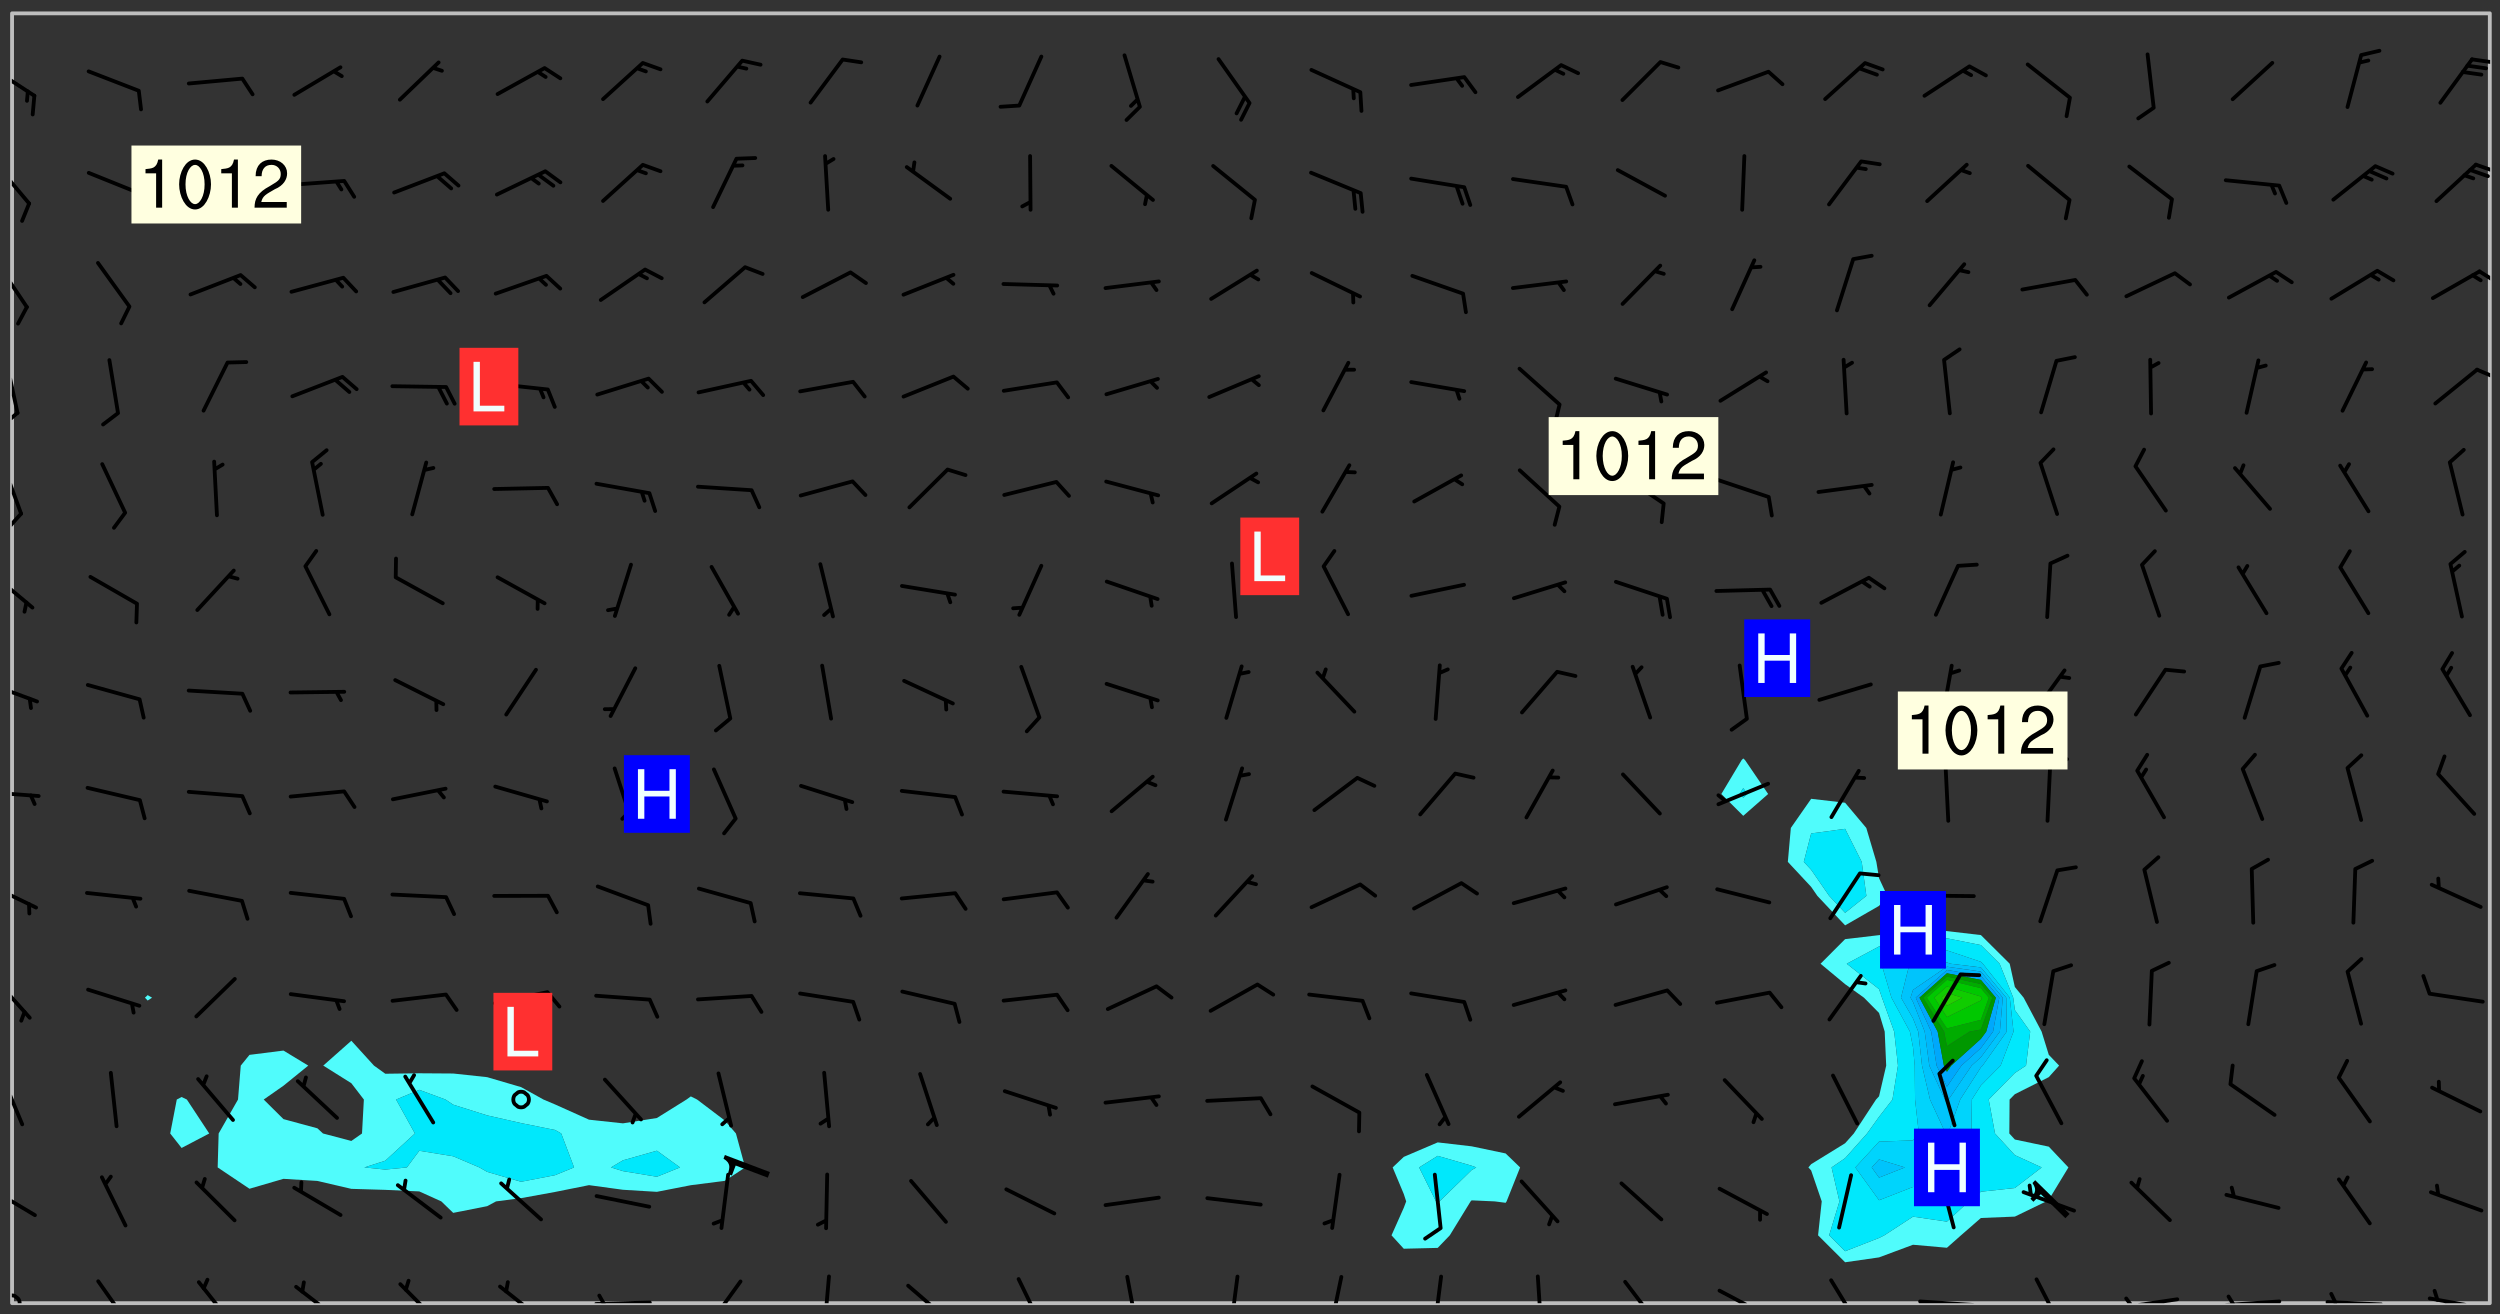 <svg xmlns="http://www.w3.org/2000/svg" role="img" xmlns:xlink="http://www.w3.org/1999/xlink" viewBox="142.45 309.95 326.84 171.84"><rect x="142.45" y="309.95" width="326.84" height="171.84" fill="#333333" stroke="none"/><defs><clipPath id="clip2"><path d="M 144 311.672 L 145 311.672 L 145 480.328 L 144 480.328 Z M 144 311.672"/></clipPath><clipPath id="clip3"><path d="M 144 311.672 L 468 311.672 L 468 480.328 L 144 480.328 Z M 144 311.672"/></clipPath><clipPath id="clip4"><path d="M 467 311.672 L 468 311.672 L 468 480.328 L 467 480.328 Z M 467 311.672"/></clipPath><clipPath id="clip5"><path d="M 144 479 L 146 479 L 146 480.328 L 144 480.328 Z M 144 479"/></clipPath><clipPath id="clip6"><path d="M 155 477 L 160 477 L 160 480.328 L 155 480.328 Z M 155 477"/></clipPath><clipPath id="clip7"><path d="M 168 477 L 174 477 L 174 480.328 L 168 480.328 Z M 168 477"/></clipPath><clipPath id="clip8"><path d="M 180 477 L 187 477 L 187 480.328 L 180 480.328 Z M 180 477"/></clipPath><clipPath id="clip9"><path d="M 194 477 L 200 477 L 200 480.328 L 194 480.328 Z M 194 477"/></clipPath><clipPath id="clip10"><path d="M 207 477 L 214 477 L 214 480.328 L 207 480.328 Z M 207 477"/></clipPath><clipPath id="clip11"><path d="M 220 479 L 228 479 L 228 480.328 L 220 480.328 Z M 220 479"/></clipPath><clipPath id="clip12"><path d="M 220 479 L 222 479 L 222 480.328 L 220 480.328 Z M 220 479"/></clipPath><clipPath id="clip13"><path d="M 234 477 L 240 477 L 240 480.328 L 234 480.328 Z M 234 477"/></clipPath><clipPath id="clip14"><path d="M 249 476 L 252 476 L 252 480.328 L 249 480.328 Z M 249 476"/></clipPath><clipPath id="clip15"><path d="M 260 477 L 267 477 L 267 480.328 L 260 480.328 Z M 260 477"/></clipPath><clipPath id="clip16"><path d="M 275 476 L 279 476 L 279 480.328 L 275 480.328 Z M 275 476"/></clipPath><clipPath id="clip17"><path d="M 289 476 L 292 476 L 292 480.328 L 289 480.328 Z M 289 476"/></clipPath><clipPath id="clip18"><path d="M 303 476 L 305 476 L 305 480.328 L 303 480.328 Z M 303 476"/></clipPath><clipPath id="clip19"><path d="M 316 476 L 319 476 L 319 480.328 L 316 480.328 Z M 316 476"/></clipPath><clipPath id="clip20"><path d="M 329 476 L 332 476 L 332 480.328 L 329 480.328 Z M 329 476"/></clipPath><clipPath id="clip21"><path d="M 343 476 L 345 476 L 345 480.328 L 343 480.328 Z M 343 476"/></clipPath><clipPath id="clip22"><path d="M 354 477 L 360 477 L 360 480.328 L 354 480.328 Z M 354 477"/></clipPath><clipPath id="clip23"><path d="M 367 478 L 374 478 L 374 480.328 L 367 480.328 Z M 367 478"/></clipPath><clipPath id="clip24"><path d="M 381 477 L 386 477 L 386 480.328 L 381 480.328 Z M 381 477"/></clipPath><clipPath id="clip25"><path d="M 393 479 L 401 479 L 401 480.328 L 393 480.328 Z M 393 479"/></clipPath><clipPath id="clip26"><path d="M 408 476 L 413 476 L 413 480.328 L 408 480.328 Z M 408 476"/></clipPath><clipPath id="clip27"><path d="M 419 479 L 428 479 L 428 480.328 L 419 480.328 Z M 419 479"/></clipPath><clipPath id="clip28"><path d="M 420 479 L 422 479 L 422 480.328 L 420 480.328 Z M 420 479"/></clipPath><clipPath id="clip29"><path d="M 433 479 L 441 479 L 441 480.328 L 433 480.328 Z M 433 479"/></clipPath><clipPath id="clip30"><path d="M 433 479 L 435 479 L 435 480.328 L 433 480.328 Z M 433 479"/></clipPath><clipPath id="clip31"><path d="M 446 479 L 455 479 L 455 480.328 L 446 480.328 Z M 446 479"/></clipPath><clipPath id="clip32"><path d="M 446 478 L 449 478 L 449 480.328 L 446 480.328 Z M 446 478"/></clipPath><clipPath id="clip33"><path d="M 459 479 L 468 479 L 468 480.328 L 459 480.328 Z M 459 479"/></clipPath><clipPath id="clip34"><path d="M 460 478 L 462 478 L 462 480.328 L 460 480.328 Z M 460 478"/></clipPath><clipPath id="clip35"><path d="M 144 464 L 148 464 L 148 470 L 144 470 Z M 144 464"/></clipPath><clipPath id="clip36"><path d="M 144 450 L 146 450 L 146 458 L 144 458 Z M 144 450"/></clipPath><clipPath id="clip37"><path d="M 144 437 L 147 437 L 147 444 L 144 444 Z M 144 437"/></clipPath><clipPath id="clip38"><path d="M 144 425 L 148 425 L 148 429 L 144 429 Z M 144 425"/></clipPath><clipPath id="clip39"><path d="M 144 413 L 148 413 L 148 415 L 144 415 Z M 144 413"/></clipPath><clipPath id="clip40"><path d="M 144 398 L 148 398 L 148 402 L 144 402 Z M 144 398"/></clipPath><clipPath id="clip41"><path d="M 144 384 L 147 384 L 147 390 L 144 390 Z M 144 384"/></clipPath><clipPath id="clip42"><path d="M 144 370 L 146 370 L 146 378 L 144 378 Z M 144 370"/></clipPath><clipPath id="clip43"><path d="M 144 376 L 146 376 L 146 380 L 144 380 Z M 144 376"/></clipPath><clipPath id="clip44"><path d="M 144 356 L 145 356 L 145 365 L 144 365 Z M 144 356"/></clipPath><clipPath id="clip45"><path d="M 144 363 L 145 363 L 145 366 L 144 366 Z M 144 363"/></clipPath><clipPath id="clip46"><path d="M 466 358 L 468 358 L 468 360 L 466 360 Z M 466 358"/></clipPath><clipPath id="clip47"><path d="M 144 344 L 147 344 L 147 351 L 144 351 Z M 144 344"/></clipPath><clipPath id="clip48"><path d="M 466 345 L 468 345 L 468 347 L 466 347 Z M 466 345"/></clipPath><clipPath id="clip49"><path d="M 144 330 L 147 330 L 147 337 L 144 337 Z M 144 330"/></clipPath><clipPath id="clip50"><path d="M 465 331 L 468 331 L 468 333 L 465 333 Z M 465 331"/></clipPath><clipPath id="clip51"><path d="M 144 318 L 148 318 L 148 323 L 144 323 Z M 144 318"/></clipPath><clipPath id="clip52"><path d="M 465 317 L 468 317 L 468 319 L 465 319 Z M 465 317"/></clipPath><g id="surface214" clip-path="url(#clip1)"><path fill="#fff" fill-opacity="0" fill-rule="evenodd" d="M 0 0 L 1000 0 L 1000 1000 L 0 1000 Z M 0 0"/><path fill="#d3d3d3" fill-opacity="0" fill-rule="evenodd" d="M162.152 355.867L161.918 356.16 161.977 356.395 162.094 356.566 162.27 356.801 162.562 357.148 162.676 357.207 162.793 357.035 162.852 356.801 163.027 356.625 163.492 356.449 164.191 356.449 164.426 356.742 164.715 357.559 164.773 357.734 164.949 357.965 165.301 358.199 166 358.898 166.172 359.074 166.406 359.422 166.641 359.832 166.93 360.414 167.34 360.879 167.57 361.113 167.805 361.289 167.922 361.52 168.098 361.812 168.27 362.977 168.27 363.211 168.328 363.5 168.387 363.617 168.504 363.734 168.852 364.145 168.969 364.316 169.145 364.492 169.32 364.727 169.438 364.898 169.609 365.25 169.668 365.484 169.902 365.891 170.137 365.832 169.961 366.008 169.902 366.938 169.32 366.938 169.086 366.824 168.738 366.938 168.621 367.055 168.562 367.348 168.504 367.523 168.387 367.695 167.922 367.988 167.863 368.223 167.805 368.336 167.805 368.98 167.863 369.152 167.863 369.562 167.922 369.621 167.922 370.027 167.98 370.434 168.098 370.609 168.156 370.668 168.387 371.309 168.328 371.602 168.328 372.301 168.27 372.883 168.27 373.117 168.211 373.348 168.156 373.699 168.156 375.621 168.211 375.738 168.637 375.738 168.27 375.855 168.246 376.207 169.137 377.375 170.879 377.914 172.219 378.273 172.219 378.812 172.309 379.621 172.844 380.336 174.363 380.605 175.254 380.52 175.344 381.684 175.879 381.863 177.039 381.684 179.094 380.699 180.254 380.336 182.133 380.16 183.828 379.98 183.648 380.699 182.133 380.785 180.883 380.875 180.078 381.145 179.004 381.953 179.273 382.672 179.809 383.57 179.629 384.195 179.363 385.004 179.629 386.082 180.254 386.98 181.059 387.16 182.309 386.98 182.043 387.703 182.141 388.207 182.195 388.5 182.195 388.672 182.254 388.965 182.254 389.371 182.43 389.488 182.781 389.605 183.188 389.605 183.48 389.43 183.594 389.312 183.652 389.195 183.77 388.965 183.828 388.789 184.18 388.324 184.41 388.148 184.586 388.09 184.762 388.148 184.82 388.324 184.938 389.312 184.992 389.781 185.051 389.953 185.168 390.188 185.344 390.246 186.16 390.305 186.449 390.305 186.566 390.539 186.625 390.945 186.684 391.297 186.684 392.402 186.801 392.695 186.918 393.043 187.207 393.742 187.383 394.094 187.965 394.848 188.316 395.023 188.488 395.082 188.957 395.316 189.598 395.781 189.945 396.016 190.238 396.191 190.531 396.246 190.762 396.309 191.578 396.656 191.871 396.832 191.984 397.004 192.336 397.355 192.453 397.531 192.977 398.172 192.977 398.461 193.035 398.812 193.035 399.16 193.094 399.512 193.152 399.801 193.27 399.859 193.441 399.918 193.617 399.918 194.199 400.152 194.375 400.27 194.551 400.559 194.727 400.793 194.84 401.027 195.133 401.258 195.25 401.375 195.25 401.785 195.309 401.84 195.598 402.074 195.832 402.191 195.891 402.309 196.008 402.48 196.066 402.598 196.297 402.832 196.355 403.008 196.59 403.066 196.707 403.125 196.59 403.238 196.531 403.355 196.531 403.473 196.414 403.766 196.297 404.055 196.297 404.637 196.473 404.754 196.59 404.812 196.648 404.93 196.766 405.047 196.879 405.105 197.055 405.453 197.113 405.805 197.172 406.211 197.172 406.387 197.113 406.562 196.996 407.262 196.996 407.434 197.113 407.609 197.406 407.902 197.812 407.902 197.988 408.02 198.105 408.191 198.223 408.484 198.223 408.719 197.695 408.719 197.465 408.484 197.23 408.484 197.055 408.543 196.996 409.242 197.055 409.59 197.172 409.766 197.348 410.176 197.465 410.406 197.754 410.875 197.93 410.93 198.453 410.93 198.688 410.988 199.445 411.629 199.504 411.922 199.504 412.156 199.562 412.215 199.793 412.562 199.793 412.914 199.676 413.086 199.676 413.379 199.969 413.668 200.262 413.844 200.434 413.902 200.727 414.078 201.02 414.195 201.602 414.602 201.891 414.836 202.184 415.012 202.402 415.172 202.418 415.184 202.648 415.359 203.289 415.883 203.465 416.117 203.582 416.293 203.758 416.469 203.871 416.641 203.871 417.281 203.988 417.457 204.457 417.574 205.039 417.691 205.273 417.75 205.504 417.863 205.797 417.98 205.91 418.039 206.496 418.391 206.785 418.562 206.961 418.625 207.137 418.68 207.312 418.738 208.012 419.09 208.301 419.266 208.535 419.32 208.824 419.496 209.059 419.613 209.699 420.02 209.992 420.137 210.164 420.195 210.398 420.254 210.809 420.312 211.039 420.371 211.273 420.488 211.332 420.66 210.922 420.836 211.391 420.895 211.449 421.188 211.562 421.422 211.738 421.477 211.973 421.535 212.148 421.594 212.555 421.711 213.195 421.945 213.312 422.117 213.371 422.352 213.371 422.527 213.312 422.645 213.254 423.051 213.488 423.285 213.605 423.344 213.953 423.461 214.594 423.691 214.77 423.809 215.059 423.926 215.234 424.102 215.469 424.566 216.051 425.672 216.227 425.848 216.574 426.023 216.75 426.141 217.102 426.258 218.148 426.781 218.383 426.84 218.848 426.953 219.141 427.012 219.605 427.188 220.363 427.77 220.598 428.004 220.945 428.469 221.121 428.645 221.41 428.879 222.227 429.578 222.52 429.754 222.809 430.043 223.102 430.219 223.395 430.508 224.09 431.148 224.266 431.324 224.559 431.559 224.848 431.793 225.316 432.082 225.957 432.664 226.305 432.898 226.539 433.191 226.887 433.539 227.238 434.004 228.172 434.996 228.52 435.402 228.637 435.578 228.871 435.637 228.984 435.754 229.629 435.93 229.859 436.043 230.094 436.102 230.387 436.277 230.617 436.395 231.551 437.094 231.957 437.5 232.191 437.676 232.598 437.852 232.832 437.969 233.648 438.316 233.996 438.551 234.23 438.668 234.523 438.957 234.754 439.074 235.512 439.426 235.863 439.598 236.094 439.656 236.387 439.773 236.621 439.832 237.492 440.008 238.309 440.008 238.777 440.238 238.949 440.297 239.824 440.996 240.289 441.113 240.582 441.172 240.758 441.23 240.988 441.289 241.457 441.348 241.805 441.406 242.156 441.465 242.562 441.523 242.855 441.523 243.027 441.582 243.027 441.812 243.203 441.988 243.496 441.988 243.844 442.047 244.195 442.105 244.895 442.223 245.535 442.223 246 441.988 246.293 441.812 246.465 441.695 246.875 441.523 247.164 441.348 248.098 440.883 248.566 440.59 249.09 440.297 249.555 440.125 250.02 439.949 251.07 439.484 251.359 439.367 251.77 439.25 252.059 439.133 252.586 438.957 254.102 438.258 254.684 437.91 254.973 437.852 255.266 437.793 255.613 437.676 256.488 437.445 256.84 437.328 256.953 437.328 257.188 437.27 258.062 437.035 258.297 436.977 259.109 436.977 259.461 436.918 260.277 436.801 260.449 436.742 260.801 436.688 261.094 436.629 261.324 436.57 262.141 436.395 262.316 436.336 262.664 436.336 262.898 436.277 263.363 436.16 264.121 435.988 264.355 435.93 264.703 435.93 265.113 435.812 265.402 435.754 266.688 435.695 266.977 435.695 267.387 435.637 267.617 435.578 267.793 435.578 268.668 435.461 269.074 435.461 269.484 435.344 269.832 435.344 270.184 435.23 271.055 435.172 272.805 435.172 273.852 435.461 274.262 435.578 274.551 435.695 274.902 435.812 275.191 435.93 276.242 436.102 276.531 436.16 276.824 436.16 277.117 436.219 277.289 436.277 277.699 436.336 277.871 436.395 277.988 436.453 278.105 436.453 278.223 436.512 278.574 436.57 278.688 436.57 279.098 436.637 281.02 437.031 282.945 437.426 284.465 437.875 286.16 438.594 288.305 439.398 289.91 438.68 291.34 437.875 292.5 436.797 293.75 436.348 296.785 435.629 298.66 435.27 300.805 433.922 303.039 432.668 305.539 431.41 307.234 430.961 309.02 430.781 310.18 430.512 310.805 431.051 312.145 430.781 312.859 429.793 313.844 428.449 314.289 428.27 315.094 427.91 316.969 427.371 318.754 426.922 320.004 426.652 321.164 426.562 322.863 426.473 324.824 426.203 326.074 426.113 326.613 426.113 327.238 426.023 328.129 426.023 330.273 425.844 332.684 425.664 335.273 425.574 336.969 425.754 338.578 425.844 340.008 426.203 341.168 426.922 343.043 427.91 344.203 429.438 344.469 430.152 345.098 430.242 345.453 431.141 345.988 431.68 346.523 433.207 347.598 433.566 348.133 433.566 347.328 434.102 347.418 435.809 348.133 438.504 349.023 439.309 349.918 440.297 350.633 441.555 352.418 442.094 353.938 441.914 354.293 443.258 355.902 442.453 356.883 441.914 357.152 442.184 357.469 441.969 357.688 441.824 358.488 442.273 358.938 441.914 359.293 441.914 359.828 441.645 360.367 440.926 360.902 440.656 361.527 439.668 362.688 440.117 363.527 440.488 364.922 441.105 366.617 440.926 368.223 440.926 370.008 441.016 370.188 439.309 370.723 437.965 371.527 438.234 372.02 439.082 372.422 439.488 372.332 440.027 372.332 440.387 373.047 440.836 373.758 440.566 375.188 440.566 375.547 441.555 375.992 442.812 376.707 444.156 377.957 444.785 379.652 445.414 380.367 445.234 380.547 444.695 381.527 444.605 381.977 444.965 382.062 446.223 381.797 446.852 381.262 447.031 381.262 447.57 381.977 448.555 382.242 449.094 383.227 450.082 384.027 451.16 383.762 451.52 383.672 452.418 383.047 454.75 382.691 456.816 382.602 458.609 382.422 459.328 382.332 459.867 382.332 461.305 381.352 463.188 380.992 464.895 380.457 465.793 379.652 466.961 379.387 467.5 381.441 468.754 381.527 469.113 381.172 469.652 381.082 469.473 381.082 470.281 381.172 471.719 380.727 472.434 379.652 472.527 379.387 473.242 379.922 474.141 380.727 474.859 381.887 475.668 383.227 475.938 383.672 476.297 383.316 476.746 381.527 476.656 380.277 476.207 379.562 475.488 378.938 475.398 378.762 478.988 378.574 480.297 467.934 480.297 467.934 311.703 412.664 311.703 412.664 360.785 413.426 360.91 416.715 361.453 418.738 364.289 418.738 367.043 421.09 367.375 423.438 367.707 427.488 367.707 426.109 371.867 424.086 372.574 422.062 373.277 421.52 373.621 418.926 375.238 418.738 375.355 416.715 373.277 415.984 370.535 413.312 368.457 411.938 364.957 411.871 364.875 409.914 362.203 412.664 360.785 412.664 311.703 294.422 311.703 294.422 403.117 294.539 403.148 294.672 403.16 294.746 403.234 294.852 403.281 294.941 403.34 295.027 403.398 295.117 403.457 295.414 403.754 295.473 403.844 295.504 403.961 295.531 404.078 295.547 404.215 295.516 404.332 295.457 404.422 295.398 404.508 295.355 404.613 295.309 404.715 295.281 404.836 295.281 404.98 295.457 405.25 295.605 405.398 295.68 405.484 295.754 405.559 295.797 405.664 295.859 405.754 295.918 405.84 295.961 405.945 296.02 406.035 296.066 406.137 296.109 406.242 296.168 406.328 296.285 406.508 296.359 406.582 296.422 406.668 296.48 406.758 296.523 406.863 296.582 406.953 296.641 407.039 296.703 407.129 296.762 407.219 296.805 407.32 296.922 407.5 296.996 407.574 297.055 407.66 297.129 407.734 297.219 407.793 297.324 407.84 297.473 407.84 297.605 407.824 297.738 407.84 297.84 407.793 297.914 407.719 297.961 407.617 297.945 407.484 297.945 407.336 297.898 407.23 297.871 407.113 297.824 407.012 297.797 406.891 297.754 406.789 297.691 406.699 297.648 406.598 297.605 406.492 297.574 406.375 297.559 406.242 297.547 406.105 297.633 406.047 297.691 405.961 297.812 405.93 297.855 406.035 297.871 406.168 297.871 406.285 297.93 406.387 297.988 406.477 298.078 406.535 298.227 406.684 298.285 406.773 298.328 406.879 298.316 406.98 298.402 407.039 298.508 407.086 298.594 407.145 298.684 407.203 298.758 407.277 298.641 407.305 298.535 407.352 298.449 407.41 298.375 407.484 298.316 407.574 298.254 407.66 298.227 407.781 298.18 407.883 298.137 407.988 298.105 408.105 298.094 408.238 298.078 408.371 298.078 408.52 298.105 408.637 298.152 408.742 298.195 408.844 298.254 408.934 298.328 409.008 298.418 409.066 298.492 409.141 298.582 409.199 298.641 409.289 298.684 409.395 298.73 409.496 298.848 409.527 298.98 409.543 299.129 409.543 299.246 409.512 299.352 409.555 299.395 409.66 299.441 409.762 299.469 409.883 299.5 410 299.527 410.117 299.559 410.238 299.586 410.355 299.691 410.398 299.793 410.445 299.926 410.43 300.074 410.578 300.137 410.664 300.211 410.738 300.281 410.812 300.371 410.875 300.477 410.918 300.578 410.961 300.695 410.992 300.832 411.008 300.949 410.977 301.023 410.902 301.051 410.785 301.039 410.652 301.008 410.531 300.98 410.414 301.023 410.309 301.141 410.309 301.23 410.371 301.348 410.398 301.496 410.398 301.629 410.414 301.777 410.414 301.91 410.43 302.043 410.414 302.191 410.414 302.324 410.398 302.457 410.387 302.594 410.398 302.711 410.371 302.844 410.355 303.035 410.297 302.977 410.473 302.961 410.605 302.934 410.727 302.918 410.859 302.859 410.945 302.727 410.961 302.621 411.008 302.516 411.051 302.398 411.082 302.281 411.109 302.016 411.141 301.867 411.141 301.734 411.156 301.66 411.23 301.719 411.316 301.867 411.465 301.984 411.645 302.059 411.715 302.148 411.777 302.238 411.836 302.324 411.895 302.414 411.953 302.516 411.996 302.621 412.059 302.727 412.102 302.812 412.16 302.918 412.207 303.02 412.25 303.199 412.367 303.258 412.457 303.215 412.559 303.168 412.664 303.184 412.797 303.406 413.02 303.465 413.109 303.508 413.211 303.539 413.332 303.582 413.434 303.598 413.566 303.629 413.684 303.641 413.82 303.672 413.938 303.82 414.086 303.922 414.129 304.027 414.172 304.145 414.203 304.277 414.219 304.414 414.234 304.531 414.234 304.648 414.203 304.738 414.145 304.781 414.039 304.828 413.938 304.871 413.832 304.902 413.715 304.914 413.582 304.914 413.434 304.902 413.301 304.887 413.168 304.855 413.051 304.812 412.945 304.766 412.84 304.723 412.738 304.68 412.633 304.664 412.5 304.68 412.367 304.707 412.25 304.738 412.133 304.766 412.012 304.812 411.91 304.902 411.852 304.988 411.789 305.062 411.715 305.152 411.656 305.375 411.434 305.434 411.348 305.508 411.273 305.625 411.094 305.684 411.008 305.684 410.859 305.609 410.785 305.508 410.738 305.402 410.695 305.301 410.652 305.242 410.562 305.195 410.457 305.168 410.34 305.258 410.281 305.375 410.25 305.477 410.207 305.656 410.09 305.805 409.941 305.816 409.809 305.805 409.703 305.715 409.645 305.582 409.66 305.434 409.66 305.301 409.676 305.168 409.66 305.047 409.629 304.961 409.57 304.887 409.496 304.828 409.406 304.766 409.32 304.648 409.141 304.59 409.055 304.621 408.934 304.707 408.875 304.828 408.844 304.887 408.758 304.887 408.637 304.855 408.52 304.797 408.43 304.738 408.344 304.691 408.238 304.664 408.121 304.648 407.988 304.707 407.898 304.781 407.824 304.871 407.766 304.988 407.586 305.062 407.512 305.121 407.426 305.27 407.277 305.391 407.246 305.523 407.23 305.656 407.246 305.73 407.32 305.773 407.426 305.789 407.559 305.758 407.676 305.641 407.707 305.508 407.719 305.359 407.867 305.316 407.973 305.27 408.074 305.242 408.195 305.211 408.312 305.211 408.461 305.242 408.578 305.285 408.684 305.344 408.773 305.418 408.844 305.492 408.918 305.609 408.949 305.73 408.977 305.848 408.949 305.98 408.934 306.098 408.934 306.188 408.992 306.262 409.066 306.309 409.172 306.367 409.258 306.469 409.305 306.602 409.32 306.707 409.363 306.793 409.422 306.781 409.527 306.707 409.602 306.527 409.719 306.469 409.809 306.379 409.867 306.309 409.941 306.234 410.016 306.172 410.105 306.145 410.223 306.129 410.355 306.145 410.488 306.129 410.621 306.129 410.77 306.145 410.902 306.172 411.02 306.203 411.141 306.277 411.215 306.367 411.273 306.453 411.332 306.543 411.391 306.66 411.422 306.66 411.508 306.559 411.555 306.469 411.613 306.203 411.645 306.086 411.672 305.938 411.672 305.832 411.715 305.73 411.762 305.672 411.852 305.609 412.086 305.598 412.219 305.566 412.34 305.551 412.473 305.551 412.766 305.539 412.898 305.551 413.035 305.566 413.168 305.699 413.184 305.832 413.195 305.953 413.227 306.039 413.285 306.113 413.359 306.16 413.465 306.203 413.566 306.219 413.699 306.219 414.145 306.203 414.277 306.203 414.723 306.234 414.988 306.262 415.105 306.277 415.238 306.309 415.355 306.395 415.566 306.426 415.832 306.426 415.98 306.395 416.098 306.367 416.215 306.336 416.336 306.309 416.453 306.277 416.57 306.246 416.691 306.234 416.824 306.219 416.957 306.309 417.016 306.426 416.984 306.527 417 306.574 417.105 306.543 417.371 306.543 417.812 306.5 417.918 306.453 418.023 306.41 418.125 306.367 418.23 306.309 418.316 306.277 418.438 306.234 418.555 306.203 418.672 306.188 418.805 306.203 418.938 306.262 419.027 306.367 419.074 306.453 419.133 306.512 419.219 306.5 419.355 306.469 419.473 306.426 419.574 306.426 420.02 306.41 420.152 306.41 420.301 306.379 420.418 306.336 420.523 306.309 420.641 306.262 420.746 306.219 420.848 306.188 420.969 306.16 421.086 306.129 421.219 306.098 421.336 306.07 421.453 306.027 421.559 305.996 421.676 305.965 421.797 305.953 421.93 305.938 422.062 305.938 422.359 305.965 422.477 305.965 422.625 306.012 423.023 306.039 423.141 306.098 423.23 306.219 423.262 306.367 423.262 306.5 423.246 306.559 423.336 306.559 423.453 306.5 423.543 306.41 423.602 306.309 423.645 306.203 423.691 306.113 423.75 306.027 423.809 305.891 423.824 305.773 423.793 305.641 423.777 305.539 423.824 305.477 423.91 305.465 424.047 305.449 424.18 305.418 424.297 305.391 424.414 305.375 424.547 305.344 424.668 305.344 424.965 305.359 425.098 305.391 425.215 305.391 425.363 305.402 425.496 305.402 425.645 305.375 425.762 305.328 425.863 305.301 425.984 305.27 426.102 305.211 426.191 305.137 426.266 305.035 426.309 304.93 426.355 304.812 426.383 304.691 426.414 304.59 426.367 304.648 426.281 304.754 426.234 304.781 426.117 304.812 426 304.84 425.879 304.871 425.762 304.871 425.613 304.887 425.48 304.855 425.363 304.812 425.258 304.707 425.273 304.633 425.348 304.531 425.391 304.441 425.453 304.367 425.527 304.324 425.629 304.309 425.762 304.277 425.879 304.25 426 304.219 426.117 304.191 426.234 304.16 426.355 304.133 426.473 304.102 426.59 304.059 426.695 303.969 426.754 303.879 426.754 303.762 426.723 303.73 426.637 303.746 426.5 303.715 426.383 303.715 426.234 303.703 426.102 303.703 425.953 303.641 425.719 303.613 425.598 303.57 425.496 303.523 425.391 303.465 425.305 303.406 425.215 303.363 425.109 303.301 425.023 303.152 424.875 303.082 424.801 302.977 424.754 302.871 424.711 302.77 424.668 302.473 424.371 302.383 424.297 302.297 424.238 302.191 424.195 302.102 424.133 302.016 424.074 301.91 424.031 301.82 423.973 301.734 423.91 301.66 423.84 301.555 423.793 301.469 423.734 301.363 423.691 301.273 423.629 301.172 423.586 301.066 423.543 300.98 423.484 300.875 423.438 300.77 423.395 300.668 423.348 300.578 423.289 300.477 423.246 300.371 423.203 300.281 423.141 300.164 423.113 300.031 423.098 299.898 423.113 299.75 423.113 299.617 423.129 299.5 423.098 299.41 423.039 299.336 422.965 299.246 422.906 299.145 422.859 298.996 422.859 298.875 422.832 298.773 422.789 298.699 422.715 298.582 422.535 298.492 422.477 298.391 422.434 298.301 422.371 298.195 422.328 298.105 422.27 298.02 422.211 297.914 422.164 297.855 422.078 297.797 421.988 297.754 421.883 297.707 421.781 297.633 421.707 297.547 421.648 297.473 421.574 297.383 421.516 297.16 421.293 297.117 421.188 297.086 420.922 297.191 420.879 297.336 420.879 297.441 420.922 297.516 420.996 297.605 421.055 297.691 421.113 297.797 421.16 297.887 421.219 298.035 421.367 298.105 421.441 298.254 421.59 298.316 421.676 298.391 421.75 298.477 421.809 298.551 421.883 298.641 421.945 298.73 422.004 298.816 422.062 299.086 422.238 299.188 422.285 299.293 422.328 299.395 422.371 299.441 422.297 299.5 422.211 299.574 422.137 299.645 422.062 299.75 422.105 299.824 422.18 299.883 422.27 299.926 422.371 299.973 422.477 300.016 422.582 300.137 422.609 300.254 422.582 300.328 422.492 300.371 422.387 300.43 422.297 300.504 422.223 300.609 422.18 300.727 422.152 300.859 422.164 300.949 422.223 301.098 422.371 301.156 422.461 301.199 422.566 301.246 422.668 301.289 422.773 301.332 422.875 301.438 422.922 301.543 422.965 301.676 422.98 301.762 422.922 301.82 422.832 301.895 422.758 302 422.715 302.117 422.742 302.223 422.789 302.324 422.832 302.43 422.875 302.531 422.922 302.711 423.039 302.711 423.156 302.695 423.289 302.711 423.422 302.727 423.559 302.785 423.645 302.887 423.691 303.008 423.719 303.125 423.75 303.273 423.75 303.391 423.719 303.449 423.629 303.629 423.512 303.688 423.422 303.762 423.348 303.82 423.262 303.938 423.082 304.117 422.965 304.234 422.996 304.324 423.055 304.367 423.129 304.352 423.262 304.352 423.379 304.441 423.438 304.59 423.438 304.723 423.422 304.855 423.41 305.121 423.379 305.227 423.336 305.344 423.305 305.465 423.277 305.539 423.203 305.609 423.129 305.672 423.039 305.656 422.934 305.609 422.832 305.508 422.789 305.402 422.773 305.285 422.801 305.02 422.832 304.871 422.832 304.797 422.758 304.707 422.699 304.59 422.668 304.473 422.641 304.34 422.625 304.191 422.625 304.059 422.641 303.762 422.641 303.656 422.594 303.508 422.445 303.465 422.344 303.406 422.254 303.629 422.031 303.715 421.973 303.82 421.93 303.938 421.898 304.07 421.883 304.203 421.898 304.34 421.914 304.441 421.957 304.574 421.945 304.664 421.883 304.766 421.84 304.828 421.75 304.781 421.648 304.691 421.59 304.574 421.559 304.473 421.516 304.414 421.426 304.352 421.336 304.352 421.219 304.367 421.086 304.473 421.039 304.547 420.969 304.547 420.848 304.457 420.789 304.426 420.672 304.516 420.613 304.59 420.539 304.633 420.434 304.691 420.344 304.738 420.242 304.754 420.109 304.754 419.961 304.707 419.855 304.664 419.754 304.574 419.695 304.441 419.68 304.34 419.637 304.203 419.621 304.086 419.59 303.641 419.59 303.508 419.574 303.375 419.562 303.242 419.547 303.125 419.516 302.977 419.516 302.844 419.5 302.711 419.488 302.445 419.457 302.324 419.414 302.238 419.355 302.164 419.281 302.164 419.133 302.176 419 302.281 418.953 302.383 418.91 302.516 418.895 302.668 418.895 302.801 418.879 303.094 418.879 303.215 418.91 303.316 418.953 303.406 419.012 303.641 419.074 303.762 419.027 303.852 418.969 303.953 418.926 304.086 418.91 304.191 418.953 304.293 419 304.426 419.012 304.547 418.984 304.691 418.984 304.812 418.953 304.93 418.926 305.035 418.879 305.109 418.805 305.195 418.746 305.344 418.598 305.402 418.512 305.449 418.406 305.477 418.289 305.492 418.184 305.391 418.141 305.301 418.082 305.184 418.051 305.078 418.008 304.988 417.945 304.914 417.859 304.84 417.785 304.738 417.742 304.633 417.695 304.531 417.652 304.473 417.562 304.426 417.461 304.34 417.25 304.277 417.164 304.219 417.074 304.145 417 304.059 416.941 303.789 416.941 303.672 416.973 303.582 417.031 303.48 417.074 303.348 417.09 303.242 417.074 303.215 416.957 303.152 416.867 303.035 416.836 302.934 416.793 302.785 416.645 302.754 416.527 302.738 416.422 302.812 416.348 302.992 416.23 303.109 416.203 303.227 416.172 303.363 416.188 303.465 416.23 303.57 416.273 303.672 416.32 303.777 416.363 303.895 416.395 304.027 416.41 304.145 416.438 304.277 416.453 304.383 416.438 304.473 416.379 304.398 416.305 304.293 416.262 304.219 416.188 304.145 416.098 303.996 415.949 303.91 415.891 303.82 415.832 303.746 415.758 303.656 415.699 303.555 415.652 303.434 415.625 303.332 415.578 303.227 415.535 303.109 415.504 303.008 415.461 302.887 415.43 302.738 415.43 302.621 415.461 302.516 415.504 302.43 415.566 302.25 415.684 302.164 415.742 302.074 415.801 301.969 415.848 301.883 415.906 301.777 415.949 301.676 415.992 301.57 416.039 301.496 416.113 301.438 416.203 301.379 416.289 301.332 416.395 301.273 416.48 301.199 416.555 301.066 416.543 300.949 416.512 300.832 416.512 300.758 416.586 300.668 416.645 300.594 416.719 300.504 416.777 300.418 416.836 300.312 416.883 300.211 416.926 300.074 416.941 299.973 416.898 299.824 416.75 299.719 416.703 299.633 416.703 299.527 416.75 299.426 416.793 299.305 416.824 299.188 416.793 299.113 416.719 299.113 416.602 299.145 416.48 299.219 416.41 299.277 416.32 299.352 416.246 299.469 416.215 299.574 416.172 299.867 416.172 300 416.156 300.137 416.141 300.238 416.098 300.328 416.039 300.43 415.992 300.52 415.934 300.652 415.922 300.742 415.98 300.875 415.992 300.965 415.934 301.051 415.875 301.156 415.832 301.246 415.773 301.332 415.711 301.422 415.652 301.57 415.504 301.629 415.418 301.688 415.328 301.793 415.285 301.926 415.27 302.043 415.297 302.164 415.328 302.223 415.27 302.281 415.18 302.312 414.914 302.34 414.797 302.445 414.809 302.578 414.824 302.68 414.781 302.77 414.723 302.828 414.633 302.902 414.559 302.961 414.469 303.008 414.367 303.02 414.234 303.008 414.102 302.961 413.996 302.812 413.848 302.754 413.758 302.695 413.672 302.652 413.566 302.652 413.121 302.668 412.988 302.668 412.84 302.68 412.707 302.621 412.648 302.531 412.707 302.43 412.664 302.25 412.547 302.164 412.488 302.102 412.398 302.043 412.309 301.969 412.234 301.883 412.176 301.762 412.207 301.66 412.219 301.555 412.266 301.469 412.324 301.363 412.367 301.215 412.516 301.125 412.574 301.039 412.633 300.949 412.695 300.844 412.738 300.711 412.754 300.711 412.633 300.816 412.59 300.934 412.559 301.008 412.488 301.051 412.383 301.051 412.234 301.023 412.117 300.875 411.969 300.742 411.953 300.594 411.953 300.477 411.984 300.371 412.027 300.27 412.07 300.18 412.133 300.062 412.16 299.988 412.086 300 411.953 299.957 411.852 299.914 411.746 299.824 411.688 299.707 411.715 299.586 411.746 299.469 411.777 299.367 411.82 299.246 411.852 299.145 411.895 299.039 411.938 298.949 411.996 298.848 412.012 298.848 411.895 298.863 411.762 298.805 411.672 298.73 411.715 298.582 411.863 298.523 411.953 298.449 412.027 298.402 412.133 298.359 412.234 298.285 412.309 298.227 412.398 298.152 412.473 298.094 412.559 298.02 412.633 297.93 412.695 297.855 412.766 297.781 412.84 297.68 412.855 297.547 412.871 297.441 412.828 297.441 412.707 297.59 412.559 297.633 412.457 297.691 412.367 297.738 412.266 297.781 412.16 297.84 412.07 297.871 411.953 297.914 411.852 297.945 411.73 297.973 411.613 298.02 411.508 298.062 411.406 298.105 411.301 298.18 411.23 298.27 411.168 298.359 411.109 298.461 411.066 298.758 411.066 299.023 411.035 299.129 410.992 299.055 410.918 298.938 410.887 298.832 410.844 298.742 410.785 298.641 410.738 298.551 410.68 298.449 410.637 298.344 410.594 298.254 410.531 298.168 410.473 298.062 410.43 297.961 410.387 297.84 410.355 297.723 410.324 297.621 410.281 297.5 410.25 297.398 410.207 297.309 410.148 297.266 410.043 297.25 409.91 297.352 409.867 297.484 409.852 297.621 409.867 297.754 409.852 297.855 409.809 297.914 409.719 297.93 409.613 297.84 409.555 297.766 409.48 297.664 409.438 297.574 409.379 297.426 409.23 297.383 409.125 297.367 408.992 297.367 408.699 297.309 408.609 297.219 408.551 297.145 408.477 297.102 408.371 297.07 408.254 297.012 408.164 296.938 408.09 296.82 408.062 296.746 407.988 296.656 407.93 296.566 407.867 296.48 407.809 296.406 407.734 296.348 407.648 296.301 407.543 296.215 407.484 296.066 407.336 295.871 407.277 295.738 407.293 295.637 407.336 295.562 407.41 295.516 407.512 295.473 407.617 295.414 407.707 295.355 407.793 295.059 408.09 294.969 408.148 294.883 408.148 294.82 408.062 294.777 407.957 294.809 407.84 294.867 407.75 294.895 407.633 294.883 407.5 294.793 407.438 294.688 407.484 294.57 407.512 294.453 407.543 294.184 407.719 294.082 407.766 293.965 407.793 293.859 407.84 293.77 407.898 293.668 407.941 293.609 407.855 293.562 407.75 293.578 407.617 293.625 407.512 293.695 407.438 293.77 407.367 293.828 407.277 293.828 407.129 293.785 407.023 293.547 407.023 293.445 407.07 293.414 407.188 293.387 407.305 293.355 407.426 293.281 407.469 293.148 407.484 293.074 407.438 293.031 407.336 292.988 407.23 292.941 407.129 292.898 407.023 292.777 407.055 292.676 407.098 292.543 407.113 292.426 407.145 292.32 407.188 292.23 407.246 292.129 407.293 292.008 407.32 291.875 407.336 291.773 407.293 291.715 407.203 291.668 407.098 291.625 406.996 291.582 406.891 291.582 406.773 291.641 406.684 291.727 406.625 291.906 406.508 292.008 406.461 292.113 406.418 292.219 406.359 292.32 406.316 292.41 406.254 292.512 406.211 292.617 406.152 292.719 406.105 292.809 406.047 292.914 406.004 293.016 405.961 293.105 405.898 293.207 405.855 293.344 405.84 293.461 405.871 293.562 405.914 293.684 405.945 293.785 405.988 293.891 406.035 293.992 406.078 294.098 406.121 294.199 406.168 294.305 406.211 294.406 406.254 294.512 406.301 294.598 406.359 294.703 406.402 294.82 406.434 294.926 406.477 295.027 406.523 295.117 406.582 295.223 406.625 295.324 406.668 295.43 406.715 295.547 406.742 295.648 406.789 295.77 406.816 295.918 406.816 296.004 406.758 296.02 406.656 296.078 406.566 296.051 406.449 295.977 406.375 295.859 406.195 295.785 406.121 295.695 406.047 295.516 405.93 295.43 405.871 295.324 405.828 295.223 405.781 294.953 405.605 294.895 405.516 294.82 405.441 294.762 405.352 294.719 405.25 294.688 405.133 294.672 404.996 294.672 404.434 294.66 404.301 294.645 404.168 294.613 404.051 294.598 403.918 294.586 403.785 294.555 403.664 294.332 403.441 294.273 403.355 294.258 403.25 294.289 403.133 294.422 403.117 294.422 311.703 172.992 311.703 172.992 313.156 172.934 313.391 172.582 314.441 172.41 314.965 172.293 315.312 172.117 315.723 172 315.895 171.766 316.188 171.535 316.246 171.184 316.246 171.066 316.305 170.836 316.711 170.836 317.004 170.953 317.18 171.184 317.41 171.301 317.645 171.941 318.402 172.234 318.867 172.41 319.102 172.641 319.453 172.875 319.801 173.516 320.617 173.691 321.082 173.863 321.492 173.98 322.188 174.156 322.656 174.273 324.055 174.332 324.52 174.332 325.395 174.449 326.441 174.449 331.223 174.391 331.688 174.039 332.969 173.863 333.492 173.75 333.902 173.398 334.832 172.934 336 172.699 336.582 172.582 336.758 172.41 337.105 172.234 337.512 171.883 338.328 171.824 338.621 171.711 338.914 171.594 339.203 171.535 339.379 171.418 340.254 171.359 340.66 171.301 340.777 171.242 340.953 171.184 341.125 170.953 341.652 170.836 341.824 170.836 342.059 170.719 342.293 170.66 342.465 170.484 343.051 170.484 343.34 170.426 343.516 170.426 343.809 170.367 343.922 170.309 344.449 170.309 344.621 170.254 344.855 170.254 347.477 170.078 348.293 169.961 348.469 169.785 348.703 169.668 348.875 169.555 349.109 168.969 350.043 168.738 350.332 168.445 350.797 168.27 351.031 167.98 351.383 167.629 352.082 167.516 352.312 167.34 352.723 167.164 352.953 166.758 353.48 165.941 354.18 165.648 354.352 165.359 354.586 165.184 354.703 165.008 354.879 164.484 355.285 163.957 355.461 163.785 355.637 163.551 355.691 162.91 355.867 162.152 355.867M174.363 386.891L173.289 387.34 173.648 388.234 174.898 387.52 175.344 386.98 174.363 386.891"/><path fill="#d3d3d3" fill-opacity="0" fill-rule="evenodd" d="M201.508 416.598L200.613 416.598 201.062 417.227 202.043 417.586 202.848 417.496 203.293 416.508 203.117 416.598 202.402 416.242 201.508 416.598M356.129 475.668L356.07 475.145 356.07 474.852 356.184 474.559 356.242 474.328 356.711 473.859 356.824 473.859 356.941 473.746 357.059 473.688 357.234 473.688 357.469 473.629 357.816 473.629 358.051 473.688 358.168 473.746 358.398 473.918 358.457 474.094 358.574 474.676 358.574 474.969 358.457 475.145 358.285 475.434 358.109 475.609 357.582 476.133 357.352 476.367 357.234 476.426 357.059 476.426 356.941 476.367 356.535 476.074 356.359 475.957 356.242 475.898 356.184 475.785 356.129 475.668M362.77 464.711L362.711 464.539 362.711 463.43 362.77 463.258 362.945 463.199 363.117 463.141 363.293 463.141 363.527 463.082 363.645 463.141 363.703 463.84 363.645 464.012 363.527 464.188 363.41 464.246 363.176 464.77 363.062 464.828 362.828 464.828 362.77 464.711M372.383 450.32L372.266 450.145 372.266 449.445 372.559 448.57 372.676 448.398 372.852 448.047 372.965 447.816 373.082 447.523 373.434 446.766 373.551 446.535 373.723 446.301 373.898 446.301 374.016 446.242 374.656 446.242 374.773 446.301 375.008 446.535 375.18 446.648 375.531 446.941 375.648 447.059 375.762 447.234 375.762 447.348 375.879 447.406 375.996 447.523 375.996 448.223 375.938 448.398 375.938 448.629 375.879 448.805 375.531 449.855 375.414 450.086 375.297 450.32 375.18 450.379 374.949 450.613 374.309 450.902 373.434 450.902 373.023 450.785 372.383 450.32"/><path fill="none" stroke="#bebebe" stroke-linecap="round" stroke-linejoin="round" stroke-miterlimit="10" stroke-width=".5" d="M 431.957 354.305 L 108.027 354.305 L 108.027 185.68 L 431.957 185.68 L 431.957 354.305" transform="matrix(1 0 0 -1 36 666)"/><g clip-path="url(#clip2)"><path fill="#fff" fill-opacity="0" fill-rule="evenodd" d="M 144 475.891 L 144 480.328 L 144.004 480.328 L 144 480.328 L 144 311.672 L 144.004 311.672 L 144 311.672 L 144 475.891"/></g><g clip-path="url(#clip3)"><path fill="#fff" fill-opacity="0" fill-rule="evenodd" d="M 144.004 480.328 L 144.004 311.672 L 161.754 311.672 L 161.754 440.047 L 161.398 440.383 L 161.754 440.758 L 162.332 440.383 L 161.754 440.047 L 161.754 311.672 L 166.191 311.672 L 166.191 453.367 L 165.562 453.699 L 164.703 458.137 L 166.191 460.031 L 169.805 458.137 L 166.879 453.699 L 166.191 453.367 L 166.191 311.672 L 188.383 311.672 L 188.383 446.012 L 184.711 449.262 L 188.383 451.566 L 190.02 453.699 L 189.777 458.137 L 188.383 459.113 L 184.676 458.137 L 183.945 457.461 L 179.508 456.258 L 176.926 453.699 L 179.508 451.895 L 182.75 449.262 L 179.508 447.297 L 175.066 447.859 L 173.926 449.262 L 173.566 453.699 L 171.035 458.137 L 170.906 462.574 L 175.066 465.363 L 179.508 464.066 L 183.945 464.34 L 188.383 465.375 L 192.82 465.508 L 197.262 465.711 L 200.148 467.016 L 201.699 468.516 L 206.137 467.641 L 207.301 467.016 L 210.574 466.59 L 215.016 465.781 L 219.453 464.891 L 223.891 465.496 L 228.328 465.766 L 232.766 464.898 L 237.207 464.332 L 239.871 462.574 L 238.664 458.137 L 237.207 456.441 L 233.586 453.699 L 232.766 453.289 L 232.199 453.699 L 228.328 456.113 L 223.891 456.812 L 219.453 456.332 L 215.016 454.34 L 213.5 453.699 L 210.574 452.074 L 206.137 450.773 L 201.699 450.297 L 197.262 450.266 L 192.82 450.328 L 191.34 449.262 L 188.383 446.012 L 188.383 311.672 L 330.41 311.672 L 330.41 459.301 L 325.973 461.195 L 324.52 462.574 L 325.973 466.047 L 326.289 467.016 L 325.973 467.855 L 324.371 471.453 L 325.973 473.203 L 330.41 473.094 L 331.988 471.453 L 334.711 467.016 L 334.848 466.879 L 337.875 467.016 L 339.289 467.199 L 339.414 467.016 L 341.184 462.574 L 339.289 460.746 L 334.848 459.816 L 330.41 459.301 L 330.41 311.672 L 370.355 311.672 L 370.355 409.105 L 370.148 409.316 L 367.492 413.754 L 370.355 416.609 L 373.609 413.754 L 370.586 409.316 L 370.355 409.105 L 370.355 311.672 L 379.234 311.672 L 379.234 414.383 L 376.578 418.191 L 376.184 422.629 L 379.234 425.898 L 380.043 427.07 L 383.672 430.93 L 388.109 428.379 L 389.18 427.07 L 388.109 424.762 L 387.758 422.629 L 386.441 418.191 L 383.672 414.898 L 379.234 414.383 L 379.234 311.672 L 396.984 311.672 L 396.984 431.676 L 392.547 431.719 L 388.109 432.207 L 383.672 432.73 L 380.461 435.945 L 383.672 438.617 L 386.137 440.383 L 388.109 442.379 L 388.848 444.82 L 389.043 449.262 L 388.109 453.273 L 387.715 453.699 L 384.809 458.137 L 383.672 459.414 L 379.234 462.148 L 378.871 462.574 L 379.234 462.973 L 380.617 467.016 L 380.137 471.453 L 383.672 474.973 L 388.109 474.336 L 392.547 472.684 L 396.984 473.078 L 398.82 471.453 L 401.426 469.184 L 405.863 469.004 L 409.965 467.016 L 410.301 466.801 L 412.867 462.574 L 410.301 459.859 L 405.863 458.926 L 405.141 458.137 L 405.176 453.699 L 405.863 453 L 410.301 450.77 L 411.652 449.262 L 410.301 447.852 L 409.363 444.82 L 407.016 440.383 L 405.863 438.984 L 405.191 435.945 L 401.426 432.199 L 396.984 431.676 L 396.984 311.672 L 467.996 311.672 L 467.996 480.328 L 144.004 480.328"/></g><path fill="#50fcfc" fill-rule="evenodd" d="M161.754 440.758L161.398 440.383 161.754 440.047 162.332 440.383 161.754 440.758M166.191 460.031L164.703 458.137 165.562 453.699 166.191 453.367 166.879 453.699 169.805 458.137 166.191 460.031M175.066 465.363L170.906 462.574 171.035 458.137 173.566 453.699 173.926 449.262 175.066 447.859 179.508 447.297 182.75 449.262 179.508 451.895 176.926 453.699 179.508 456.258 183.945 457.461 184.676 458.137 188.383 459.113 189.777 458.137 190.02 453.699 188.383 451.566 184.711 449.262 188.383 446.012 191.34 449.262 192.82 450.328 197.262 450.266 197.262 452.43 194.234 453.699 196.691 458.137 192.82 461.695 190.074 462.574 192.82 462.855 195.645 462.574 197.262 460.398 201.699 461.117 205.121 462.574 206.137 463.156 210.574 464.449 215.016 463.59 217.5 462.574 215.824 458.137 215.016 457.68 210.574 456.781 206.137 455.77 201.699 454.371 200.691 453.699 197.262 452.43 197.262 450.266 201.699 450.297 206.137 450.773 210.574 452.074 213.5 453.699 215.016 454.34 219.453 456.332 223.891 456.812 228.328 456.113 228.328 460.387 223.891 461.645 222.328 462.574 223.891 463.059 228.328 463.793 231.355 462.574 228.328 460.387 228.328 456.113 232.199 453.699 232.766 453.289 233.586 453.699 237.207 456.441 238.664 458.137 239.871 462.574 237.207 464.332 232.766 464.898 228.328 465.766 223.891 465.496 219.453 464.891 215.016 465.781 210.574 466.59 207.301 467.016 206.137 467.641 201.699 468.516 200.148 467.016 197.262 465.711 192.82 465.508 188.383 465.375 183.945 464.34 179.508 464.066 175.066 465.363"/><path fill="#00e8fc" fill-rule="evenodd" d="M192.82 462.855L190.074 462.574 192.82 461.695 196.691 458.137 194.234 453.699 197.262 452.43 200.691 453.699 201.699 454.371 206.137 455.77 210.574 456.781 215.016 457.68 215.824 458.137 217.5 462.574 215.016 463.59 210.574 464.449 206.137 463.156 205.121 462.574 201.699 461.117 197.262 460.398 195.645 462.574 192.82 462.855M223.891 463.059L222.328 462.574 223.891 461.645 228.328 460.387 231.355 462.574 228.328 463.793 223.891 463.059"/><path fill="#50fcfc" fill-rule="evenodd" d="M 325.973 473.203 L 324.371 471.453 L 325.973 467.855 L 326.289 467.016 L 325.973 466.047 L 324.52 462.574 L 325.973 461.195 L 330.41 459.301 L 330.41 461.062 L 327.98 462.574 L 330.188 467.016 L 330.41 467.34 L 330.645 467.016 L 334.848 462.922 L 335.449 462.574 L 334.848 462.352 L 330.41 461.062 L 330.41 459.301 L 334.848 459.816 L 339.289 460.746 L 341.184 462.574 L 339.414 467.016 L 339.289 467.199 L 337.875 467.016 L 334.848 466.879 L 334.711 467.016 L 331.988 471.453 L 330.41 473.094 L 325.973 473.203"/><path fill="#00e8fc" fill-rule="evenodd" d="M 330.188 467.016 L 327.98 462.574 L 330.41 461.062 L 334.848 462.352 L 335.449 462.574 L 334.848 462.922 L 330.645 467.016 L 330.41 467.34 L 330.188 467.016"/><path fill="#50fcfc" fill-rule="evenodd" d="M 370.355 416.609 L 367.492 413.754 L 370.148 409.316 L 370.355 409.105 L 370.355 412.984 L 369.875 413.754 L 370.355 414.234 L 370.902 413.754 L 370.355 412.984 L 370.355 409.105 L 370.586 409.316 L 373.609 413.754 L 370.355 416.609"/><path fill="#00e8fc" fill-rule="evenodd" d="M 370.355 414.234 L 369.875 413.754 L 370.355 412.984 L 370.902 413.754 L 370.355 414.234"/><path fill="#50fcfc" fill-rule="evenodd" d="M 379.234 425.898 L 376.184 422.629 L 376.578 418.191 L 379.234 414.383 L 383.672 414.898 L 383.672 418.309 L 379.234 418.906 L 378.27 422.629 L 379.234 423.664 L 381.586 427.07 L 383.672 429.285 L 386.453 427.07 L 385.844 422.629 L 383.672 418.309 L 383.672 414.898 L 386.441 418.191 L 387.758 422.629 L 388.109 424.762 L 389.18 427.07 L 388.109 428.379 L 383.672 430.93 L 380.043 427.07 L 379.234 425.898"/><path fill="#00e8fc" fill-rule="evenodd" d="M 379.234 423.664 L 378.27 422.629 L 379.234 418.906 L 383.672 418.309 L 385.844 422.629 L 386.453 427.07 L 383.672 429.285 L 381.586 427.07 L 379.234 423.664"/><path fill="#50fcfc" fill-rule="evenodd" d="M 379.234 462.973 L 378.871 462.574 L 379.234 462.148 L 383.672 459.414 L 384.809 458.137 L 387.715 453.699 L 388.109 453.273 L 389.043 449.262 L 388.848 444.82 L 388.109 442.379 L 386.137 440.383 L 383.672 438.617 L 380.461 435.945 L 383.672 432.73 L 388.109 432.207 L 392.547 431.719 L 396.984 431.676 L 396.984 432.621 L 392.547 432.648 L 388.109 433.684 L 383.883 435.945 L 388.109 439.27 L 388.492 440.383 L 390.086 444.82 L 390.582 449.262 L 389.859 453.699 L 388.109 455.957 L 386.543 458.137 L 383.672 461.363 L 381.902 462.574 L 382.93 467.016 L 381.586 471.453 L 383.672 473.531 L 388.109 471.797 L 388.797 471.453 L 392.547 469.012 L 396.984 469.66 L 399.855 467.016 L 401.426 465.75 L 405.863 465.266 L 409.371 462.574 L 405.863 460.969 L 403.27 458.137 L 402.445 453.699 L 405.863 450.227 L 407.324 449.262 L 407.871 444.82 L 405.863 441.996 L 405.652 440.383 L 403.875 435.945 L 401.426 433.508 L 396.984 432.621 L 396.984 431.676 L 401.426 432.199 L 405.191 435.945 L 405.863 438.984 L 407.016 440.383 L 409.363 444.82 L 410.301 447.852 L 411.652 449.262 L 410.301 450.77 L 405.863 453 L 405.176 453.699 L 405.141 458.137 L 405.863 458.926 L 410.301 459.859 L 412.867 462.574 L 410.301 466.801 L 409.965 467.016 L 405.863 469.004 L 401.426 469.184 L 398.82 471.453 L 396.984 473.078 L 392.547 472.684 L 388.109 474.336 L 383.672 474.973 L 380.137 471.453 L 380.617 467.016 L 379.234 462.973"/><path fill="#00e8fc" fill-rule="evenodd" d="M 383.672 473.531 L 381.586 471.453 L 382.93 467.016 L 381.902 462.574 L 383.672 461.363 L 386.543 458.137 L 388.109 455.957 L 389.859 453.699 L 390.582 449.262 L 390.086 444.82 L 388.492 440.383 L 388.109 439.27 L 383.883 435.945 L 388.109 433.684 L 392.547 432.648 L 396.984 432.621 L 396.984 434.199 L 392.547 434.203 L 388.414 435.945 L 389.734 440.383 L 392.145 444.82 L 392.547 446.844 L 392.773 449.262 L 392.816 453.699 L 393.312 458.137 L 392.547 459.039 L 388.109 459.203 L 385.012 462.574 L 388.109 466.863 L 392.547 465.129 L 396.984 465.285 L 400.371 462.574 L 400.18 458.137 L 400.242 453.699 L 401.426 451.859 L 404 449.262 L 405.691 444.82 L 405.199 440.383 L 401.68 435.945 L 401.426 435.695 L 396.984 434.199 L 396.984 432.621 L 401.426 433.508 L 403.875 435.945 L 405.652 440.383 L 405.863 441.996 L 407.871 444.82 L 407.324 449.262 L 405.863 450.227 L 402.445 453.699 L 403.27 458.137 L 405.863 460.969 L 409.371 462.574 L 405.863 465.266 L 401.426 465.75 L 399.855 467.016 L 396.984 469.66 L 392.547 469.012 L 388.797 471.453 L 388.109 471.797 L 383.672 473.531"/><path fill="#00d4fc" fill-rule="evenodd" d="M 388.109 466.863 L 385.012 462.574 L 388.109 459.203 L 388.109 461.531 L 387.148 462.574 L 388.109 463.906 L 391.484 462.574 L 388.109 461.531 L 388.109 459.203 L 392.547 459.039 L 393.312 458.137 L 392.816 453.699 L 392.773 449.262 L 392.547 446.844 L 392.145 444.82 L 389.734 440.383 L 388.414 435.945 L 392.547 434.203 L 392.547 435.754 L 392.098 435.945 L 390.98 440.383 L 392.547 443.094 L 393.23 444.82 L 393.727 449.262 L 394.77 453.699 L 396.816 458.137 L 396.984 458.695 L 397.137 458.137 L 398.719 453.699 L 401.426 449.484 L 401.648 449.262 L 404.797 444.82 L 404.742 440.383 L 401.426 436.426 L 397.457 435.945 L 396.984 435.777 L 392.547 435.754 L 392.547 434.203 L 396.984 434.199 L 401.426 435.695 L 401.68 435.945 L 405.199 440.383 L 405.691 444.82 L 404 449.262 L 401.426 451.859 L 400.242 453.699 L 400.18 458.137 L 400.371 462.574 L 396.984 465.285 L 392.547 465.129 L 388.109 466.863"/><path fill="#00c4fc" fill-rule="evenodd" d="M388.109 463.906L387.148 462.574 388.109 461.531 391.484 462.574 388.109 463.906M392.547 443.094L390.98 440.383 392.098 435.945 392.547 435.754 396.984 435.777 396.984 436.332 392.547 439.367 392.223 440.383 392.547 440.941 394.078 444.82 394.68 449.262 396.719 453.699 396.984 454.258 397.195 453.699 400.215 449.262 401.426 448.168 403.906 444.82 404.285 440.383 401.426 436.969 396.984 436.332 396.984 435.777 397.457 435.945 401.426 436.426 404.742 440.383 404.797 444.82 401.648 449.262 401.426 449.484 398.719 453.699 397.137 458.137 396.984 458.695 396.816 458.137 394.77 453.699 393.727 449.262 393.23 444.82 392.547 443.094"/><path fill="#00b8fc" fill-rule="evenodd" d="M 392.547 440.941 L 392.223 440.383 L 392.547 439.367 L 396.984 436.332 L 396.984 436.762 L 392.906 440.383 L 394.926 444.82 L 395.633 449.262 L 396.984 452.02 L 398.879 449.262 L 401.426 446.965 L 403.012 444.82 L 403.832 440.383 L 401.426 437.516 L 396.984 436.762 L 396.984 436.332 L 401.426 436.969 L 404.285 440.383 L 403.906 444.82 L 401.426 448.168 L 400.215 449.262 L 397.195 453.699 L 396.984 454.258 L 396.719 453.699 L 394.68 449.262 L 394.078 444.82 L 392.547 440.941"/><path fill="#00a8fc" fill-rule="evenodd" d="M 394.926 444.82 L 392.906 440.383 L 396.984 436.762 L 396.984 437.191 L 393.391 440.383 L 395.773 444.82 L 396.586 449.262 L 396.984 450.074 L 397.547 449.262 L 401.426 445.762 L 402.121 444.82 L 403.375 440.383 L 401.426 438.059 L 396.984 437.191 L 396.984 436.762 L 401.426 437.516 L 403.832 440.383 L 403.012 444.82 L 401.426 446.965 L 398.879 449.262 L 396.984 452.02 L 395.633 449.262 L 394.926 444.82"/><path fill="#009800" fill-rule="evenodd" d="M 395.773 444.82 L 393.391 440.383 L 396.984 437.191 L 396.984 437.621 L 393.875 440.383 L 396.617 444.82 L 396.984 446.719 L 399.93 444.82 L 401.426 444.543 L 402.918 440.383 L 401.426 438.602 L 396.984 437.621 L 396.984 437.191 L 401.426 438.059 L 403.375 440.383 L 402.121 444.82 L 401.426 445.762 L 397.547 449.262 L 396.984 450.074 L 396.586 449.262 L 395.773 444.82"/><path fill="#00ac00" fill-rule="evenodd" d="M 396.617 444.82 L 393.875 440.383 L 396.984 437.621 L 396.984 438.051 L 394.359 440.383 L 396.984 444.402 L 401.426 443.273 L 402.461 440.383 L 401.426 439.145 L 396.984 438.051 L 396.984 437.621 L 401.426 438.602 L 402.918 440.383 L 401.426 444.543 L 399.93 444.82 L 396.984 446.719 L 396.617 444.82"/><path fill="#00c800" fill-rule="evenodd" d="M 396.984 444.402 L 394.359 440.383 L 396.984 438.051 L 396.984 438.914 L 395.328 440.383 L 396.984 442.918 L 401.426 440.734 L 401.551 440.383 L 401.426 440.234 L 396.984 438.914 L 396.984 438.051 L 401.426 439.145 L 402.461 440.383 L 401.426 443.273 L 396.984 444.402"/><path fill="#10cc00" fill-rule="evenodd" d="M 396.984 442.918 L 395.328 440.383 L 396.984 438.914 L 396.984 439.773 L 396.297 440.383 L 396.984 441.438 L 398.988 440.383 L 396.984 439.773 L 396.984 438.914 L 401.426 440.234 L 401.551 440.383 L 401.426 440.734 L 396.984 442.918"/><path fill="#24d000" fill-rule="evenodd" d="M 396.984 441.438 L 396.297 440.383 L 396.984 439.773 L 398.988 440.383 L 396.984 441.438"/><g clip-path="url(#clip4)"><path fill="#fff" fill-opacity="0" fill-rule="evenodd" d="M 467.996 480.328 L 468 480.328 L 468 311.672 L 467.996 311.672 L 468 311.672 L 468 480.328 L 467.996 480.328"/></g><path fill="#fff" fill-opacity="0" fill-rule="evenodd" d="M 411.523 472.801 L 415.613 468.625 L 408.496 461.656 L 404.41 465.828 L 411.523 472.801"/><path fill-rule="evenodd" d="M 408.168 464.613 L 408.523 464.246 L 413.02 468.652 L 412.469 469.215 L 409.262 466.074 L 408.293 467.066 L 407.895 466.676 L 408.238 466.23 L 408.379 466.012 L 408.473 465.785 L 408.516 465.543 L 408.488 465.27 L 408.375 464.965 L 408.168 464.613"/><path fill="#fff" fill-opacity="0" fill-rule="evenodd" d="M 243.402 467.578 L 245.469 462.113 L 236.152 458.594 L 234.086 464.055 L 243.402 467.578"/><path fill-rule="evenodd" d="M 237.039 461.43 L 237.219 460.953 L 243.105 463.18 L 242.828 463.914 L 238.629 462.328 L 238.137 463.629 L 237.617 463.43 L 237.754 462.883 L 237.793 462.629 L 237.793 462.383 L 237.73 462.145 L 237.598 461.906 L 237.371 461.668 L 237.039 461.43"/><g clip-path="url(#clip5)"><path fill="none" stroke="#000" stroke-linecap="round" stroke-linejoin="round" stroke-miterlimit="10" stroke-width=".5" d="M 109.023 185.672 L 109.004 185.871 L 108.945 186.062 L 108.852 186.238 L 108.391 186.617 L 108.199 186.676 L 108 186.695 L 107.801 186.676 L 107.609 186.617 L 107.148 186.238 L 107.055 186.062 L 106.996 185.871 L 106.977 185.672 L 106.996 185.473 L 107.055 185.281 L 107.148 185.102 L 107.609 184.727 L 107.801 184.668 L 108 184.648 L 108.199 184.668 L 108.391 184.727 L 108.852 185.102 L 108.945 185.281 L 109.004 185.473 L 109.023 185.672" transform="matrix(1 0 0 -1 36 666)"/></g><g clip-path="url(#clip6)"><path fill="none" stroke="#000" stroke-linecap="round" stroke-linejoin="round" stroke-miterlimit="10" stroke-width=".5" d="M 119.289 188.543 L 123.34 182.801" transform="matrix(1 0 0 -1 36 666)"/></g><g clip-path="url(#clip7)"><path fill="none" stroke="#000" stroke-linecap="round" stroke-linejoin="round" stroke-miterlimit="10" stroke-width=".5" d="M 132.445 188.422 L 136.816 182.922" transform="matrix(1 0 0 -1 36 666)"/></g><path fill="none" stroke="#000" stroke-linecap="round" stroke-linejoin="round" stroke-miterlimit="10" stroke-width=".5" d="M 133.082 187.621 L 133.57 188.746" transform="matrix(1 0 0 -1 36 666)"/><g clip-path="url(#clip8)"><path fill="none" stroke="#000" stroke-linecap="round" stroke-linejoin="round" stroke-miterlimit="10" stroke-width=".5" d="M 145.16 187.816 L 150.727 183.527" transform="matrix(1 0 0 -1 36 666)"/></g><path fill="none" stroke="#000" stroke-linecap="round" stroke-linejoin="round" stroke-miterlimit="10" stroke-width=".5" d="M 145.973 187.191 L 146.176 188.402" transform="matrix(1 0 0 -1 36 666)"/><g clip-path="url(#clip9)"><path fill="none" stroke="#000" stroke-linecap="round" stroke-linejoin="round" stroke-miterlimit="10" stroke-width=".5" d="M 158.785 188.164 L 163.734 183.176" transform="matrix(1 0 0 -1 36 666)"/></g><path fill="none" stroke="#000" stroke-linecap="round" stroke-linejoin="round" stroke-miterlimit="10" stroke-width=".5" d="M 159.504 187.441 L 159.867 188.613" transform="matrix(1 0 0 -1 36 666)"/><g clip-path="url(#clip10)"><path fill="none" stroke="#000" stroke-linecap="round" stroke-linejoin="round" stroke-miterlimit="10" stroke-width=".5" d="M 171.82 187.852 L 177.328 183.488" transform="matrix(1 0 0 -1 36 666)"/></g><path fill="none" stroke="#000" stroke-linecap="round" stroke-linejoin="round" stroke-miterlimit="10" stroke-width=".5" d="M 172.621 187.219 L 172.844 188.426" transform="matrix(1 0 0 -1 36 666)"/><g clip-path="url(#clip11)"><path fill="none" stroke="#000" stroke-linecap="round" stroke-linejoin="round" stroke-miterlimit="10" stroke-width=".5" d="M 184.379 185.574 L 191.402 185.766" transform="matrix(1 0 0 -1 36 666)"/></g><g clip-path="url(#clip12)"><path fill="none" stroke="#000" stroke-linecap="round" stroke-linejoin="round" stroke-miterlimit="10" stroke-width=".5" d="M 185.398 185.605 L 184.797 186.672" transform="matrix(1 0 0 -1 36 666)"/></g><g clip-path="url(#clip13)"><path fill="none" stroke="#000" stroke-linecap="round" stroke-linejoin="round" stroke-miterlimit="10" stroke-width=".5" d="M 199.152 182.82 L 203.262 188.52" transform="matrix(1 0 0 -1 36 666)"/></g><g clip-path="url(#clip14)"><path fill="none" stroke="#000" stroke-linecap="round" stroke-linejoin="round" stroke-miterlimit="10" stroke-width=".5" d="M 214.215 182.172 L 214.828 189.172" transform="matrix(1 0 0 -1 36 666)"/></g><g clip-path="url(#clip15)"><path fill="none" stroke="#000" stroke-linecap="round" stroke-linejoin="round" stroke-miterlimit="10" stroke-width=".5" d="M 230.496 183.379 L 225.176 187.965" transform="matrix(1 0 0 -1 36 666)"/></g><g clip-path="url(#clip16)"><path fill="none" stroke="#000" stroke-linecap="round" stroke-linejoin="round" stroke-miterlimit="10" stroke-width=".5" d="M 242.684 182.508 L 239.617 188.832" transform="matrix(1 0 0 -1 36 666)"/></g><g clip-path="url(#clip17)"><path fill="none" stroke="#000" stroke-linecap="round" stroke-linejoin="round" stroke-miterlimit="10" stroke-width=".5" d="M 255.109 182.219 L 253.82 189.125" transform="matrix(1 0 0 -1 36 666)"/></g><g clip-path="url(#clip18)"><path fill="none" stroke="#000" stroke-linecap="round" stroke-linejoin="round" stroke-miterlimit="10" stroke-width=".5" d="M 267.328 182.188 L 268.234 189.156" transform="matrix(1 0 0 -1 36 666)"/></g><g clip-path="url(#clip19)"><path fill="none" stroke="#000" stroke-linecap="round" stroke-linejoin="round" stroke-miterlimit="10" stroke-width=".5" d="M 280.379 182.23 L 281.812 189.109" transform="matrix(1 0 0 -1 36 666)"/></g><g clip-path="url(#clip20)"><path fill="none" stroke="#000" stroke-linecap="round" stroke-linejoin="round" stroke-miterlimit="10" stroke-width=".5" d="M 293.969 182.188 L 294.855 189.156" transform="matrix(1 0 0 -1 36 666)"/></g><g clip-path="url(#clip21)"><path fill="none" stroke="#000" stroke-linecap="round" stroke-linejoin="round" stroke-miterlimit="10" stroke-width=".5" d="M 307.957 182.164 L 307.496 189.176" transform="matrix(1 0 0 -1 36 666)"/></g><g clip-path="url(#clip22)"><path fill="none" stroke="#000" stroke-linecap="round" stroke-linejoin="round" stroke-miterlimit="10" stroke-width=".5" d="M 323.168 182.875 L 318.914 188.469" transform="matrix(1 0 0 -1 36 666)"/></g><g clip-path="url(#clip23)"><path fill="none" stroke="#000" stroke-linecap="round" stroke-linejoin="round" stroke-miterlimit="10" stroke-width=".5" d="M 337.461 184.027 L 331.25 187.316" transform="matrix(1 0 0 -1 36 666)"/></g><g clip-path="url(#clip24)"><path fill="none" stroke="#000" stroke-linecap="round" stroke-linejoin="round" stroke-miterlimit="10" stroke-width=".5" d="M 349.5 182.672 L 345.844 188.672" transform="matrix(1 0 0 -1 36 666)"/></g><g clip-path="url(#clip25)"><path fill="none" stroke="#000" stroke-linecap="round" stroke-linejoin="round" stroke-miterlimit="10" stroke-width=".5" d="M 357.48 185.906 L 364.492 185.438" transform="matrix(1 0 0 -1 36 666)"/></g><g clip-path="url(#clip26)"><path fill="none" stroke="#000" stroke-linecap="round" stroke-linejoin="round" stroke-miterlimit="10" stroke-width=".5" d="M 375.906 182.547 L 372.695 188.797" transform="matrix(1 0 0 -1 36 666)"/></g><g clip-path="url(#clip27)"><path fill="none" stroke="#000" stroke-linecap="round" stroke-linejoin="round" stroke-miterlimit="10" stroke-width=".5" d="M 384.141 185.156 L 391.094 186.188" transform="matrix(1 0 0 -1 36 666)"/></g><g clip-path="url(#clip28)"><path fill="none" stroke="#000" stroke-linecap="round" stroke-linejoin="round" stroke-miterlimit="10" stroke-width=".5" d="M 385.152 185.305 L 384.422 186.293" transform="matrix(1 0 0 -1 36 666)"/></g><g clip-path="url(#clip29)"><path fill="none" stroke="#000" stroke-linecap="round" stroke-linejoin="round" stroke-miterlimit="10" stroke-width=".5" d="M 397.426 185.438 L 404.438 185.906" transform="matrix(1 0 0 -1 36 666)"/></g><g clip-path="url(#clip30)"><path fill="none" stroke="#000" stroke-linecap="round" stroke-linejoin="round" stroke-miterlimit="10" stroke-width=".5" d="M 398.445 185.504 L 397.801 186.547" transform="matrix(1 0 0 -1 36 666)"/></g><g clip-path="url(#clip31)"><path fill="none" stroke="#000" stroke-linecap="round" stroke-linejoin="round" stroke-miterlimit="10" stroke-width=".5" d="M 410.738 185.832 L 417.758 185.512" transform="matrix(1 0 0 -1 36 666)"/></g><g clip-path="url(#clip32)"><path fill="none" stroke="#000" stroke-linecap="round" stroke-linejoin="round" stroke-miterlimit="10" stroke-width=".5" d="M 411.758 185.785 L 411.23 186.895" transform="matrix(1 0 0 -1 36 666)"/></g><g clip-path="url(#clip33)"><path fill="none" stroke="#000" stroke-linecap="round" stroke-linejoin="round" stroke-miterlimit="10" stroke-width=".5" d="M 424.105 186.301 L 431.02 185.039" transform="matrix(1 0 0 -1 36 666)"/></g><g clip-path="url(#clip34)"><path fill="none" stroke="#000" stroke-linecap="round" stroke-linejoin="round" stroke-miterlimit="10" stroke-width=".5" d="M 425.109 186.117 L 424.738 187.289" transform="matrix(1 0 0 -1 36 666)"/></g><g clip-path="url(#clip35)"><path fill="none" stroke="#000" stroke-linecap="round" stroke-linejoin="round" stroke-miterlimit="10" stroke-width=".5" d="M 104.984 200.789 L 111.016 197.184" transform="matrix(1 0 0 -1 36 666)"/></g><path fill="none" stroke="#000" stroke-linecap="round" stroke-linejoin="round" stroke-miterlimit="10" stroke-width=".5" d="M119.77 202.141L122.859 195.832M120.219 201.223L120.938 202.219M132.141 201.465L137.117 196.508M132.867 200.746L133.223 201.918M144.918 200.77L150.973 197.203M145.797 200.25L145.852 201.477M158.461 201.105L164.062 196.867M159.273 200.488L159.469 201.703M171.969 201.34L177.184 196.633M172.727 200.656L173.027 201.848M184.445 199.684L191.332 198.289M200.77 195.5L201.641 202.473M200.898 196.516L199.75 196.078M214.449 195.473L214.594 202.5M214.469 196.496L213.375 195.941M230.117 196.312L225.555 201.66M244.289 197.41L238.012 200.562M257.945 199.473L250.984 198.5M271.27 198.566L264.293 199.406M280.613 195.508L281.578 202.465M280.754 196.52L279.602 196.098M294.793 195.492L294.031 202.48M294.793 195.492L292.762 194.113M310.078 196.375L305.375 201.598M309.395 197.137L308.973 195.98M323.652 196.633L318.43 201.34M337.453 197.332L331.258 200.641M336.555 197.812L336.551 196.586M346.883 195.562L348.457 202.41M360.102 202.387L361.871 195.586M360.359 201.398L361.266 202.227M371.004 200.195L377.602 197.777M371.961 199.844L371.793 201.059M385.098 201.438L390.133 196.535M385.832 200.723L386.176 201.902M397.523 199.84L404.34 198.133M398.516 199.59L398.219 200.781M412.227 201.859L416.27 196.113M412.812 201.023L413.367 202.117M424.258 200.184L430.863 197.789M425.219 199.836L425.047 201.051" transform="matrix(1 0 0 -1 36 666)"/><g clip-path="url(#clip36)"><path fill="none" stroke="#000" stroke-linecap="round" stroke-linejoin="round" stroke-miterlimit="10" stroke-width=".5" d="M 106.645 215.543 L 109.355 209.059" transform="matrix(1 0 0 -1 36 666)"/></g><path fill="none" stroke="#000" stroke-linecap="round" stroke-linejoin="round" stroke-miterlimit="10" stroke-width=".5" d="M120.938 215.793L121.691 208.809M132.352 214.977L136.91 209.629M133.016 214.199L133.465 215.34M145.379 214.703L150.512 209.898M146.125 214.004L146.445 215.188M159.43 215.301L163.09 209.301M159.965 214.43L160.586 215.484M175.598 212.301L175.578 212.5 175.52 212.691 175.426 212.871 174.965 213.246 174.773 213.305 174.574 213.324 174.375 213.305 174.184 213.246 173.727 212.871 173.629 212.691 173.574 212.5 173.555 212.301 173.574 212.102 173.629 211.91 173.727 211.734 174.184 211.355 174.375 211.297 174.574 211.277 174.773 211.297 174.965 211.355 175.426 211.734 175.52 211.91 175.578 212.102 175.598 212.301M190.25 209.699L185.531 214.906M189.562 210.453L189.148 209.301M202.035 208.887L200.379 215.715M201.793 209.879L200.875 209.066M214.844 208.801L214.199 215.801M214.75 209.82L213.723 209.148M228.926 208.961L226.742 215.641M228.609 209.934L227.758 209.051M244.492 211.211L237.812 213.395M243.52 211.527L243.73 210.32M257.953 212.715L250.977 211.891M256.941 212.594L257.641 211.586M271.289 212.477L264.273 212.125M271.289 212.477L272.547 210.371M284.164 210.594L278.027 214.012M284.164 210.594L284.117 208.141M295.832 209.09L292.988 215.516M295.418 210.023L294.66 209.059M310.426 214.551L305.027 210.051M309.641 213.895L310.777 213.434M324.5 212.926L317.582 211.68M323.492 212.742L324.25 211.777M336.785 209.762L331.926 214.84M336.078 210.5L335.695 209.336M346.086 215.438L349.254 209.164M359.996 215.672L361.977 208.93M359.996 215.672L361.75 217.387M372.656 215.406L375.949 209.199M372.656 215.406L374.031 217.438M385.465 215.078L389.766 209.523M385.465 215.078L386.473 217.316M386.09 214.27L386.598 215.391M398.047 214.309L403.816 210.293M398.047 214.309L398.34 216.746M412.211 215.164L416.281 209.438M412.211 215.164L413.309 217.359M424.41 213.855L430.715 210.746M425.328 213.402L425.289 214.629" transform="matrix(1 0 0 -1 36 666)"/><g clip-path="url(#clip37)"><path fill="none" stroke="#000" stroke-linecap="round" stroke-linejoin="round" stroke-miterlimit="10" stroke-width=".5" d="M 110.336 222.992 L 105.664 228.242" transform="matrix(1 0 0 -1 36 666)"/></g><path fill="none" stroke="#000" stroke-linecap="round" stroke-linejoin="round" stroke-miterlimit="10" stroke-width=".5" d="M109.656 223.754L109.23 222.605M124.668 224.562L117.965 226.668M123.691 224.871L123.918 223.664M132.113 223.164L137.148 228.066M151.43 225.152L144.461 226.082M150.414 225.285L150.844 224.137M164.75 226.027L157.77 225.207M164.75 226.027L166.148 224.012M178.016 226.34L171.137 224.895M178.016 226.34L179.586 224.453M191.395 225.363L184.387 225.871M191.395 225.363L192.387 223.121M204.711 225.84L197.699 225.391M204.711 225.84L206 223.754M217.992 225.07L211.051 226.164M217.992 225.07L218.793 222.75M231.258 224.816L224.414 226.418M231.258 224.816L231.883 222.441M244.645 226.004L237.66 225.23M244.645 226.004L246.027 223.977M257.648 227.102L251.281 224.129M257.648 227.102L259.609 225.629M270.844 227.34L264.719 223.895M270.844 227.34L272.91 226.016M284.586 225.207L277.605 226.027M284.586 225.207L285.477 222.918M297.879 225.055L290.941 226.176M297.879 225.055L298.672 222.734M311.105 226.57L304.344 224.66M310.125 226.293L310.973 225.406M324.426 226.566L317.66 224.668M324.426 226.566L326.117 224.793M337.805 226.277L330.906 224.953M337.805 226.277L339.348 224.367M349.723 228.469L345.621 222.766M349.125 227.641L350.34 227.473M362.754 228.652L359.219 222.582M362.754 228.652L365.207 228.559M374.891 229.082L373.715 222.152M374.891 229.082L377.219 229.855M387.773 229.125L387.457 222.105M387.773 229.125L389.992 230.18M401.48 229.086L400.383 222.145M401.48 229.086L403.801 229.887M413.363 229.016L415.129 222.215M413.363 229.016L415.172 230.676M424.086 226.137L431.035 225.094M424.086 226.137L423.27 228.449" transform="matrix(1 0 0 -1 36 666)"/><g clip-path="url(#clip38)"><path fill="none" stroke="#000" stroke-linecap="round" stroke-linejoin="round" stroke-miterlimit="10" stroke-width=".5" d="M 111.164 237.398 L 104.836 240.461" transform="matrix(1 0 0 -1 36 666)"/></g><path fill="none" stroke="#000" stroke-linecap="round" stroke-linejoin="round" stroke-miterlimit="10" stroke-width=".5" d="M110.242 237.848L110.289 236.621M124.809 238.555L117.82 239.309M123.793 238.664L124.246 237.523M138.082 238.273L131.18 239.59M138.082 238.273L138.809 235.93M151.438 238.539L144.453 239.32M151.438 238.539L152.34 236.258M164.77 238.762L157.75 239.102M164.77 238.762L165.816 236.543M178.09 238.938L171.062 238.922M178.09 238.938L179.246 236.777M191.184 237.707L184.598 240.156M191.184 237.707L191.508 235.277M204.59 237.984L197.82 239.879M204.59 237.984L205.113 235.586M218.016 238.59L211.023 239.273M218.016 238.59L218.953 236.324M231.332 239.277L224.34 238.586M231.332 239.277L232.691 237.23M244.633 239.387L237.668 238.477M244.633 239.387L246.059 237.387M256.52 241.781L252.414 236.078M255.922 240.953L257.137 240.789M270.164 241.512L265.395 236.352M269.473 240.762L270.656 240.449M284.277 240.422L277.914 237.441M284.277 240.422L286.238 238.949M297.508 240.594L291.316 237.27M297.508 240.594L299.547 239.23M311.105 239.891L304.348 237.973M310.121 239.613L310.973 238.727M324.367 240.059L317.715 237.805M323.402 239.73L324.293 238.891M337.762 238.07L330.949 239.793M349.609 241.863L345.734 236M349.609 241.863L352.051 241.629M364.5 238.895L357.473 238.969M375.422 242.262L373.184 235.602M375.422 242.262L377.84 242.664M386.793 242.348L388.441 235.516M386.793 242.348L388.629 243.977M400.832 242.445L401.031 235.418M400.832 242.445L402.965 243.656M414.371 242.441L414.121 235.422M414.371 242.441L416.578 243.516M424.363 240.383L430.762 237.48M425.293 239.961L425.219 241.188" transform="matrix(1 0 0 -1 36 666)"/><g clip-path="url(#clip39)"><path fill="none" stroke="#000" stroke-linecap="round" stroke-linejoin="round" stroke-miterlimit="10" stroke-width=".5" d="M 111.504 251.98 L 104.496 252.516" transform="matrix(1 0 0 -1 36 666)"/></g><path fill="none" stroke="#000" stroke-linecap="round" stroke-linejoin="round" stroke-miterlimit="10" stroke-width=".5" d="M110.484 252.059L110.977 250.934M124.734 251.441L117.895 253.051M124.734 251.441L125.359 249.07M138.133 251.969L131.129 252.527M138.133 251.969L139.109 249.715M151.441 252.586L144.449 251.906M151.441 252.586L152.797 250.543M164.703 252.941L157.816 251.551M163.703 252.738L164.48 251.793M177.953 251.277L171.199 253.215M176.969 251.559L177.227 250.359M188.977 248.906L186.805 255.59M188.66 249.879L187.809 248.996M202.629 249.035L199.781 255.461M202.629 249.035L201.113 247.102M217.871 251.184L211.172 253.309M216.895 251.492L217.117 250.285M231.324 251.844L224.344 252.652M231.324 251.844L232.219 249.559M244.652 251.941L237.652 252.555M243.633 252.027L244.113 250.898M257.156 254.508L251.777 249.988M256.375 253.848L257.512 253.391M268.84 255.598L266.723 248.898M268.531 254.621L269.738 254.844M283.906 254.355L278.285 250.137M283.906 254.355L286.129 253.312M296.699 254.914L292.125 249.578M296.699 254.914L299.094 254.379M309.445 255.312L306.008 249.18M308.945 254.418L310.172 254.391M323.453 249.691L318.629 254.805M331.109 250.906L337.605 253.586M332.055 251.297L331.109 252.078M349.461 255.27L345.883 249.223M348.938 254.391L350.164 254.336M360.812 255.754L361.16 248.738M360.812 255.754L362.918 257.016M374.469 255.758L374.133 248.738M374.469 255.758L376.691 256.801M385.863 255.293L389.367 249.199M385.863 255.293L387.168 257.371M386.375 254.406L387.027 255.445M399.652 255.52L402.211 248.973M399.652 255.52L401.254 257.379M413.355 255.645L415.137 248.848M413.355 255.645L415.16 257.309M425.203 254.852L429.922 249.645M425.203 254.852L426.035 257.16" transform="matrix(1 0 0 -1 36 666)"/><g clip-path="url(#clip40)"><path fill="none" stroke="#000" stroke-linecap="round" stroke-linejoin="round" stroke-miterlimit="10" stroke-width=".5" d="M 111.293 264.34 L 104.707 266.785" transform="matrix(1 0 0 -1 36 666)"/></g><path fill="none" stroke="#000" stroke-linecap="round" stroke-linejoin="round" stroke-miterlimit="10" stroke-width=".5" d="M110.336 264.695L110.5 263.48M124.699 264.625L117.93 266.5M124.699 264.625L125.234 262.227M138.137 265.355L131.121 265.77M138.137 265.355L139.16 263.125M151.457 265.609L144.434 265.516M150.438 265.594L151.027 264.52M164.402 263.984L158.121 267.137M163.488 264.445L163.516 263.219M176.52 268.488L172.633 262.633M186.277 262.441L189.504 268.684M186.746 263.348L185.52 263.332M201.926 262.121L200.484 269M201.926 262.121L200.043 260.551M215.105 262.098L213.934 269.027M231.023 264.082L224.648 267.039M230.094 264.512L230.16 263.289M242.336 262.254L239.965 268.867M242.336 262.254L240.688 260.438M257.809 264.48L251.121 266.645M256.836 264.793L257.051 263.586M268.781 268.93L266.777 262.195M268.492 267.949L269.695 268.191M278.68 268.113L283.512 263.012M279.383 267.371L279.773 268.535M294.684 269.066L294.141 262.059M294.602 268.047L295.727 268.535M310.023 268.219L305.426 262.906M310.023 268.219L312.418 267.672M319.895 268.883L322.188 262.242M320.227 267.918L321.062 268.812M334.828 262.078L333.887 269.043M334.828 262.078L332.836 260.648M351.035 266.57L344.305 264.551M361.609 269.02L360.363 262.102M361.426 268.012L362.594 268.391M376.359 268.406L372.242 262.715M375.762 267.578L376.977 267.41M389.555 268.492L385.68 262.633M389.555 268.492L391.996 268.258M401.957 268.922L399.906 262.203M401.957 268.922L404.367 269.391M412.555 268.641L415.938 262.48M412.555 268.641L413.898 270.695M413.047 267.746L413.719 268.77M425.758 268.574L429.367 262.547M425.758 268.574L427.023 270.676M426.281 267.699L426.914 268.75" transform="matrix(1 0 0 -1 36 666)"/><g clip-path="url(#clip41)"><path fill="none" stroke="#000" stroke-linecap="round" stroke-linejoin="round" stroke-miterlimit="10" stroke-width=".5" d="M 110.691 276.617 L 105.309 281.137" transform="matrix(1 0 0 -1 36 666)"/></g><path fill="none" stroke="#000" stroke-linecap="round" stroke-linejoin="round" stroke-miterlimit="10" stroke-width=".5" d="M109.906 277.273L109.652 276.074M124.359 277.125L118.27 280.629M124.359 277.125L124.277 274.672M137.012 281.457L132.246 276.297M136.32 280.707L137.508 280.395M146.375 282.02L149.516 275.734M146.375 282.02L147.797 284.02M158.184 280.574L164.336 277.18M158.184 280.574L158.223 283.027M177.648 277.176L171.5 280.578M176.754 277.672L176.734 276.445M186.836 275.523L188.945 282.227M187.145 276.5L185.938 276.277M202.938 275.82L199.477 281.934M202.434 276.707L201.773 275.676M215.348 275.461L213.695 282.293M215.105 276.457L214.188 275.641M231.301 278.309L224.367 279.445M230.293 278.473L230.688 277.312M239.711 275.672L242.59 282.082M240.129 276.605L238.906 276.523M257.789 277.734L251.145 280.02M256.82 278.066L257.016 276.855M267.512 282.379L268.047 275.375M279.496 282.008L282.695 275.746M279.496 282.008L280.902 284.016M290.973 278.156L297.852 279.598M311.082 279.914L304.371 277.84M310.105 279.613L310.977 278.75M324.375 277.77L317.707 279.984M324.375 277.77L324.785 275.352M323.406 278.094L323.816 275.672M337.867 278.969L330.844 278.785M337.867 278.969L339.078 276.832M336.848 278.941L338.055 276.805M350.781 280.516L344.562 277.238M350.781 280.516L352.809 279.133M349.875 280.039L350.891 279.348M362.438 282.074L359.535 275.676M362.438 282.074L364.887 282.23M374.512 282.383L374.09 275.371M374.512 282.383L376.746 283.402M386.484 282.203L388.746 275.551M386.484 282.203L388.168 283.992M399.102 281.875L402.762 275.879M399.633 281.004L400.258 282.059M412.41 281.871L416.082 275.883M412.41 281.871L413.656 283.988M426.809 282.309L428.312 275.445M426.809 282.309L428.68 283.898M427.027 281.309L427.965 282.105" transform="matrix(1 0 0 -1 36 666)"/><g clip-path="url(#clip42)"><path fill="none" stroke="#000" stroke-linecap="round" stroke-linejoin="round" stroke-miterlimit="10" stroke-width=".5" d="M 109.207 288.895 L 106.793 295.492" transform="matrix(1 0 0 -1 36 666)"/></g><g clip-path="url(#clip43)"><path fill="none" stroke="#000" stroke-linecap="round" stroke-linejoin="round" stroke-miterlimit="10" stroke-width=".5" d="M 109.207 288.895 L 107.57 287.066" transform="matrix(1 0 0 -1 36 666)"/></g><path fill="none" stroke="#000" stroke-linecap="round" stroke-linejoin="round" stroke-miterlimit="10" stroke-width=".5" d="M122.812 289.016L119.816 295.371M122.812 289.016L121.348 287.047M134.449 295.699L134.812 288.684M134.5 294.68L135.555 295.312M147.254 295.637L148.637 288.746M147.254 295.637L149.152 297.191M147.457 294.633L148.402 295.41M162.176 295.582L160.344 288.801M161.91 294.598L163.105 294.871M178.09 292.266L171.062 292.117M178.09 292.266L179.285 290.125M191.348 291.574L184.43 292.809M191.348 291.574L192.105 289.242M190.344 291.754L190.719 290.586M204.711 291.961L197.699 292.422M204.711 291.961L205.719 289.727M217.91 293.117L211.133 291.266M217.91 293.117L219.594 291.332M230.332 294.664L225.34 289.719M230.332 294.664L232.676 293.938M244.559 293.043L237.742 291.34M244.559 293.043L246.203 291.223M257.863 291.289L251.07 293.094M256.875 291.551L257.152 290.359M270.703 294.141L264.859 290.242M269.855 293.574L270.934 292.992M282.863 295.227L279.328 289.156M282.348 294.344L283.574 294.297M297.48 293.898L291.34 290.484M296.59 293.402L297.617 292.734M310.316 289.816L305.137 294.566M310.316 289.816L309.703 287.441M323.953 290.227L318.129 294.156M323.953 290.227L323.695 287.785M337.688 291.074L331.023 293.309M337.688 291.074L338.09 288.656M351.152 292.656L344.188 291.727M350.141 292.523L350.855 291.523M361.793 295.613L360.18 288.773M361.559 294.617L362.746 294.93M373.211 295.531L375.391 288.852M373.211 295.531L374.914 297.301M385.629 295.09L389.605 289.297M385.629 295.09L386.762 297.266M398.641 294.855L403.223 289.527M399.309 294.082L399.754 295.223M412.395 295.176L416.098 289.207M412.934 294.309L413.551 295.367M426.727 295.605L428.398 288.777M426.727 295.605L428.555 297.238" transform="matrix(1 0 0 -1 36 666)"/><g clip-path="url(#clip44)"><path fill="none" stroke="#000" stroke-linecap="round" stroke-linejoin="round" stroke-miterlimit="10" stroke-width=".5" d="M 108.738 302.07 L 107.262 308.941" transform="matrix(1 0 0 -1 36 666)"/></g><g clip-path="url(#clip45)"><path fill="none" stroke="#000" stroke-linecap="round" stroke-linejoin="round" stroke-miterlimit="10" stroke-width=".5" d="M 108.738 302.07 L 106.863 300.492" transform="matrix(1 0 0 -1 36 666)"/></g><path fill="none" stroke="#000" stroke-linecap="round" stroke-linejoin="round" stroke-miterlimit="10" stroke-width=".5" d="M121.879 302.039L120.75 308.973M121.879 302.039L119.926 300.555M136.195 308.652L133.062 302.363M136.195 308.652L138.648 308.715M151.223 306.777L144.668 304.238M151.223 306.777L153.078 305.172M150.27 306.406L152.125 304.801M164.773 305.453L157.746 305.559M164.773 305.453L165.891 303.27M163.75 305.469L164.871 303.285M178.07 305.129L171.082 305.887M178.07 305.129L178.98 302.852M177.051 305.238L177.508 304.102M191.246 306.551L184.535 304.465M191.246 306.551L192.988 304.82M190.27 306.246L191.141 305.383M204.637 306.262L197.773 304.75M204.637 306.262L206.227 304.395M203.637 306.043L204.434 305.109M217.977 306.133L211.062 304.883M217.977 306.133L219.496 304.207M231.098 306.816L224.574 304.199M231.098 306.816L232.973 305.234M244.621 306.059L237.68 304.957M244.621 306.059L246.098 304.098M257.832 306.508L251.098 304.504M256.852 306.219L257.715 305.344M271.02 306.867L264.543 304.145M270.078 306.473L271.027 305.695M282.73 308.617L279.461 302.395M282.254 307.711L283.48 307.719M297.875 304.914L290.949 306.098M296.867 305.086L297.25 303.922M310.344 303.164L305.105 307.848M310.344 303.164L309.762 300.781M324.398 304.465L317.684 306.547M323.422 304.77L323.648 303.562M337.34 307.359L331.371 303.652M336.473 306.82L337.531 306.207M347.473 309.016L347.871 302M347.531 307.992L348.578 308.629M360.609 309L361.363 302.012M360.609 309L362.641 310.379M375.305 308.875L373.297 302.141M375.305 308.875L377.711 309.359M387.562 309.02L387.672 301.992M387.578 307.996L388.652 308.59M401.707 308.934L400.156 302.082M401.48 307.938L402.664 308.258M415.789 308.664L412.703 302.352M415.34 307.746L416.566 307.785M430.293 307.719L424.832 303.297" transform="matrix(1 0 0 -1 36 666)"/><g clip-path="url(#clip46)"><path fill="none" stroke="#000" stroke-linecap="round" stroke-linejoin="round" stroke-miterlimit="10" stroke-width=".5" d="M 430.293 307.719 L 432.551 306.758" transform="matrix(1 0 0 -1 36 666)"/></g><g clip-path="url(#clip47)"><path fill="none" stroke="#000" stroke-linecap="round" stroke-linejoin="round" stroke-miterlimit="10" stroke-width=".5" d="M 109.961 315.906 L 106.039 321.738" transform="matrix(1 0 0 -1 36 666)"/></g><path fill="none" stroke="#000" stroke-linecap="round" stroke-linejoin="round" stroke-miterlimit="10" stroke-width=".5" d="M109.961 315.906L108.809 313.742M123.371 315.973L119.258 321.672M123.371 315.973L122.289 313.77M137.906 320.09L131.355 317.551M137.906 320.09L139.762 318.488M136.953 319.723L137.883 318.918M151.336 319.738L144.555 317.902M151.336 319.738L153.016 317.949M150.352 319.473L151.188 318.578M164.645 319.77L157.879 317.875M164.645 319.77L166.336 317.992M163.66 319.492L165.352 317.719M177.891 319.984L171.258 317.66M177.891 319.984L179.695 318.32M176.926 319.645L177.828 318.816M190.785 320.812L184.992 316.832M190.785 320.812L192.961 319.676M189.945 320.23L191.031 319.664M203.863 321.117L198.547 316.523M203.863 321.117L206.152 320.234M217.641 320.438L211.398 317.207M217.641 320.438L219.66 319.043M231.102 320.121L224.57 317.523M230.148 319.742L231.086 318.949M244.664 318.723L237.637 318.922M243.641 318.75L244.188 317.652M257.953 319.258L250.98 318.387M256.938 319.133L257.645 318.129M270.766 320.672L264.793 316.973M269.898 320.133L270.957 319.516M284.254 317.285L277.938 320.359M283.336 317.73L283.379 316.504M297.727 317.66L291.094 319.984M297.727 317.66L298.098 315.234M311.211 319.254L304.238 318.391M310.199 319.129L310.902 318.125M323.504 321.324L318.578 316.316M322.789 320.598L323.965 320.25M335.805 322.023L332.906 315.621M335.383 321.09L336.609 321.168M348.734 322.172L346.605 315.473M348.734 322.172L351.148 322.613M363.254 321.508L358.719 316.137M362.594 320.727L363.793 320.469M377.758 319.449L370.844 318.195M377.758 319.449L379.277 317.523M390.789 320.328L384.441 317.316M390.789 320.328L392.762 318.863M404.016 320.5L397.844 317.141M404.016 320.5L406.066 319.148M403.121 320.012L404.145 319.336M417.25 320.648L411.246 316.996M417.25 320.648L419.359 319.395M416.375 320.117L417.43 319.492M430.613 320.566L424.512 317.078" transform="matrix(1 0 0 -1 36 666)"/><g clip-path="url(#clip48)"><path fill="none" stroke="#000" stroke-linecap="round" stroke-linejoin="round" stroke-miterlimit="10" stroke-width=".5" d="M 430.613 320.566 L 432.688 319.254" transform="matrix(1 0 0 -1 36 666)"/></g><path fill="none" stroke="#000" stroke-linecap="round" stroke-linejoin="round" stroke-miterlimit="10" stroke-width=".5" d="M 429.723 320.059 L 430.762 319.402" transform="matrix(1 0 0 -1 36 666)"/><g clip-path="url(#clip49)"><path fill="none" stroke="#000" stroke-linecap="round" stroke-linejoin="round" stroke-miterlimit="10" stroke-width=".5" d="M 110.258 329.445 L 105.742 334.828" transform="matrix(1 0 0 -1 36 666)"/></g><path fill="none" stroke="#000" stroke-linecap="round" stroke-linejoin="round" stroke-miterlimit="10" stroke-width=".5" d="M110.258 329.445L109.336 327.168M124.574 330.824L118.055 333.449M124.574 330.824L124.832 328.383M138.074 332.824L131.184 331.449M138.074 332.824L139.629 330.926M137.074 332.625L137.852 331.676M151.449 332.395L144.441 331.879M151.449 332.395L152.758 330.32M150.43 332.32L151.082 331.281M164.543 333.395L157.98 330.879M164.543 333.395L166.391 331.785M163.586 333.027L165.438 331.418M177.742 333.66L171.41 330.613M177.742 333.66L179.719 332.211M176.82 333.219L178.797 331.766M175.898 332.773L176.887 332.047M190.492 334.496L185.289 329.777M190.492 334.496L192.801 333.664M189.734 333.809L190.891 333.395M202.734 335.301L199.676 328.973M202.734 335.301L205.188 335.391M202.289 334.379L203.516 334.426M214.316 335.645L214.727 328.629M214.375 334.625L215.422 335.262M224.996 334.207L230.676 330.066M225.82 333.605L225.996 334.82M241.18 328.625L241.121 335.648M241.172 329.645L240.094 329.062M257.184 329.91L251.75 334.363M256.391 330.559L256.148 329.355M270.512 329.926L265.051 334.352M270.512 329.926L270.039 327.516M284.344 330.801L277.848 333.473M284.344 330.801L284.586 328.359M283.398 331.191L283.641 328.75M297.879 331.574L290.941 332.699M297.879 331.574L298.668 329.25M296.871 331.738L297.66 329.414M311.203 331.633L304.25 332.641M311.203 331.633L312.031 329.324M324.129 330.461L317.953 333.812M334.5 335.648L334.215 328.625M349.777 334.949L345.566 329.324M349.777 334.949L352.199 334.574M349.164 334.133L350.375 333.945M363.574 334.516L358.398 329.758M362.82 333.824L363.977 333.414M377.012 329.902L371.59 334.371M377.012 329.902L376.523 327.5M390.402 330L384.828 334.277M390.402 330L390 327.578M404.426 331.785L397.438 332.488M404.426 331.785L405.355 329.516M403.41 331.887L403.875 330.754M416.996 334.328L411.5 329.945M416.996 334.328L419.246 333.352M416.195 333.691L418.445 332.715M415.395 333.051L416.52 332.562M430.141 334.523L424.98 329.754" transform="matrix(1 0 0 -1 36 666)"/><g clip-path="url(#clip50)"><path fill="none" stroke="#000" stroke-linecap="round" stroke-linejoin="round" stroke-miterlimit="10" stroke-width=".5" d="M 430.141 334.523 L 432.457 333.715" transform="matrix(1 0 0 -1 36 666)"/></g><path fill="none" stroke="#000" stroke-linecap="round" stroke-linejoin="round" stroke-miterlimit="10" stroke-width=".5" d="M429.391 333.828L431.707 333.02M428.641 333.133L429.797 332.73" transform="matrix(1 0 0 -1 36 666)"/><g clip-path="url(#clip51)"><path fill="none" stroke="#000" stroke-linecap="round" stroke-linejoin="round" stroke-miterlimit="10" stroke-width=".5" d="M 110.941 343.531 L 105.059 347.375" transform="matrix(1 0 0 -1 36 666)"/></g><path fill="none" stroke="#000" stroke-linecap="round" stroke-linejoin="round" stroke-miterlimit="10" stroke-width=".5" d="M110.941 343.531L110.723 341.086M110.086 344.09L109.977 342.867M124.594 344.184L118.039 346.719M124.594 344.184L124.887 341.75M138.129 345.773L131.133 345.133M138.129 345.773L139.473 343.719M150.961 347.254L144.93 343.652M150.086 346.73L151.133 346.094M163.793 347.887L158.727 343.016M163.055 347.18L164.223 346.797M177.648 347.152L171.5 343.75M177.648 347.152L179.707 345.812M176.754 346.656L177.785 345.988M190.488 347.816L185.289 343.09M190.488 347.816L192.801 346.988M189.734 347.129L190.887 346.715M203.488 348.121L198.922 342.781M203.488 348.121L205.883 347.59M202.824 347.344L204.023 347.078M216.617 348.27L212.422 342.633M216.617 348.27L219.043 347.902M226.387 342.25L229.285 348.652M239.707 342.25L242.594 348.656M239.707 342.25L237.258 342.09M255.473 342.086L253.461 348.82M255.473 342.086L253.727 340.363M255.18 343.066L254.305 342.203M269.809 342.582L265.754 348.324M269.809 342.582L268.703 340.391M269.219 343.418L268.113 341.227M284.293 343.996L277.898 346.91M284.293 343.996L284.441 341.547M283.363 344.418L283.438 343.195M297.887 345.969L290.934 344.938M297.887 345.969L299.344 343.992M296.875 345.816L297.605 344.828M310.551 347.539L304.898 343.363M310.551 347.539L312.766 346.48M309.73 346.934L310.836 346.402M323.527 347.938L318.559 342.969M323.527 347.938L325.871 347.219M337.652 346.672L331.062 344.23M337.652 346.672L339.484 345.039M350.281 347.805L345.062 343.098M350.281 347.805L352.586 346.969M349.52 347.121L351.828 346.285M363.926 347.375L358.047 343.527M363.926 347.375L366.078 346.191M363.07 346.816L364.145 346.223M377.062 343.277L371.543 347.625M377.062 343.277L376.625 340.863M388.016 341.961L387.215 348.941M388.016 341.961L385.996 340.57M398.34 343.078L403.523 347.828M415.141 348.852L413.352 342.055M415.141 348.852L417.527 349.414M414.879 347.859L416.074 348.141M429.633 348.289L425.492 342.613" transform="matrix(1 0 0 -1 36 666)"/><g clip-path="url(#clip52)"><path fill="none" stroke="#000" stroke-linecap="round" stroke-linejoin="round" stroke-miterlimit="10" stroke-width=".5" d="M 429.633 348.289 L 432.062 347.941" transform="matrix(1 0 0 -1 36 666)"/></g><path fill="none" stroke="#000" stroke-linecap="round" stroke-linejoin="round" stroke-miterlimit="10" stroke-width=".5" d="M429.031 347.465L431.461 347.117M428.426 346.637L430.855 346.293" transform="matrix(1 0 0 -1 36 666)"/><path fill="#00f" fill-rule="evenodd" d="M 392.676 467.648 L 401.297 467.648 L 401.297 457.504 L 392.676 457.504 L 392.676 467.648"/><path fill="azure" fill-rule="evenodd" d="M 394.512 459.336 L 395.344 459.336 L 395.344 462.16 L 398.629 462.16 L 398.629 459.336 L 399.461 459.336 L 399.461 465.816 L 398.629 465.816 L 398.629 462.898 L 395.344 462.898 L 395.344 465.816 L 394.512 465.816 L 394.512 459.336"/><path fill="#ff3030" fill-rule="evenodd" d="M 206.961 449.895 L 214.652 449.895 L 214.652 439.75 L 206.961 439.75 L 206.961 449.895"/><path fill="azure" fill-rule="evenodd" d="M 208.793 441.582 L 209.625 441.582 L 209.625 447.32 L 212.82 447.32 L 212.82 448.062 L 208.793 448.062 L 208.793 441.582"/><path fill="#00f" fill-rule="evenodd" d="M 388.238 436.578 L 396.855 436.578 L 396.855 426.434 L 388.238 426.434 L 388.238 436.578"/><path fill="azure" fill-rule="evenodd" d="M 390.07 428.266 L 390.906 428.266 L 390.906 431.09 L 394.191 431.09 L 394.191 428.266 L 395.023 428.266 L 395.023 434.746 L 394.191 434.746 L 394.191 431.832 L 390.906 431.832 L 390.906 434.746 L 390.07 434.746 L 390.07 428.266"/><path fill="#00f" fill-rule="evenodd" d="M 224.02 418.828 L 232.637 418.828 L 232.637 408.68 L 224.02 408.68 L 224.02 418.828"/><path fill="azure" fill-rule="evenodd" d="M 225.852 410.512 L 226.688 410.512 L 226.688 413.336 L 229.973 413.336 L 229.973 410.512 L 230.805 410.512 L 230.805 416.992 L 229.973 416.992 L 229.973 414.078 L 226.688 414.078 L 226.688 416.992 L 225.852 416.992 L 225.852 410.512"/><path fill="#00f" fill-rule="evenodd" d="M 370.484 401.074 L 379.105 401.074 L 379.105 390.926 L 370.484 390.926 L 370.484 401.074"/><path fill="azure" fill-rule="evenodd" d="M 372.316 392.762 L 373.152 392.762 L 373.152 395.582 L 376.438 395.582 L 376.438 392.762 L 377.27 392.762 L 377.27 399.238 L 376.438 399.238 L 376.438 396.324 L 373.152 396.324 L 373.152 399.238 L 372.316 399.238 L 372.316 392.762"/><path fill="#ff3030" fill-rule="evenodd" d="M 304.605 387.758 L 312.297 387.758 L 312.297 377.613 L 304.605 377.613 L 304.605 387.758"/><path fill="azure" fill-rule="evenodd" d="M 306.438 379.445 L 307.27 379.445 L 307.27 385.184 L 310.465 385.184 L 310.465 385.926 L 306.438 385.926 L 306.438 379.445"/><path fill="#ff3030" fill-rule="evenodd" d="M 202.523 365.566 L 210.215 365.566 L 210.215 355.422 L 202.523 355.422 L 202.523 365.566"/><path fill="azure" fill-rule="evenodd" d="M 204.355 357.254 L 205.188 357.254 L 205.188 362.992 L 208.383 362.992 L 208.383 363.734 L 204.355 363.734 L 204.355 357.254"/><path fill="#ffffe0" fill-rule="evenodd" d="M 344.918 374.676 L 367.098 374.676 L 367.098 364.48 L 344.918 364.48 L 344.918 374.676"/><path fill-rule="evenodd" d="M348.418 366.316L348.926 366.316 348.926 372.609 348.141 372.609 348.141 368.121 346.75 368.121 346.75 367.566 347.312 367.5 347.562 367.445 347.793 367.355 347.996 367.215 348.172 367.004 348.312 366.711 348.418 366.316M353.23 366.316L353.461 366.336 353.68 366.391 353.887 366.48 354.082 366.602 354.27 366.75 354.441 366.926 354.742 367.344 354.984 367.84 355.164 368.387 355.277 368.965 355.312 369.555 355.277 370.148 355.164 370.734 354.984 371.285 354.742 371.789 354.441 372.215 354.27 372.395 354.082 372.551 353.887 372.672 353.68 372.766 353.461 372.82 353.23 372.84 353.004 372.82 352.781 372.766 352.574 372.672 352.379 372.551 352.195 372.395 352.023 372.215 351.723 371.789 351.477 371.285 351.297 370.734 351.188 370.148 351.148 369.555 351.98 369.555 352.012 370.117 352.094 370.625 352.219 371.066 352.379 371.441 352.57 371.742 352.781 371.965 353.004 372.102 353.23 372.148 353.457 372.102 353.68 371.965 353.891 371.742 354.082 371.441 354.246 371.066 354.371 370.625 354.453 370.117 354.48 369.555 354.453 368.992 354.371 368.492 354.246 368.059 354.082 367.691 353.891 367.398 353.68 367.188 353.457 367.055 353.23 367.008 353.004 367.055 352.781 367.188 352.57 367.398 352.379 367.691 352.219 368.059 352.094 368.492 352.012 368.992 351.98 369.555 351.148 369.555 351.188 368.965 351.297 368.387 351.477 367.84 351.723 367.344 352.023 366.926 352.195 366.75 352.379 366.602 352.574 366.48 352.781 366.391 353.004 366.336 353.23 366.316M358.324 366.316L358.832 366.316 358.832 372.609 358.047 372.609 358.047 368.121 356.656 368.121 356.656 367.566 357.215 367.5 357.469 367.445 357.699 367.355 357.902 367.215 358.074 367.004 358.219 366.711 358.324 366.316M361.145 368.492L361.934 368.492 361.953 368.176 362.012 367.887 362.109 367.637 362.25 367.422 362.434 367.246 362.656 367.117 362.922 367.035 363.23 367.008 363.469 367.031 363.691 367.094 363.895 367.195 364.074 367.332 364.223 367.508 364.336 367.711 364.406 367.949 364.434 368.211 364.41 368.48 364.344 368.707 364.234 368.898 364.078 369.07 363.879 369.23 363.633 369.398 362.996 369.785 362.461 370.098 362.023 370.418 361.676 370.742 361.414 371.078 361.223 371.426 361.098 371.797 361.027 372.191 361.008 372.609 365.219 372.609 365.219 371.871 361.887 371.871 361.969 371.586 362.082 371.348 362.23 371.148 362.418 370.965 362.648 370.797 362.93 370.621 363.645 370.203 364.062 369.996 364.406 369.766 364.688 369.516 364.906 369.25 365.07 368.969 365.184 368.688 365.246 368.402 365.266 368.121 365.223 367.738 365.105 367.391 364.914 367.082 364.664 366.82 364.363 366.605 364.016 366.449 363.637 366.348 363.23 366.316 362.793 366.348 362.395 366.445 362.043 366.613 361.738 366.848 361.488 367.152 361.301 367.527 361.188 367.973 361.145 368.492"/><path fill="#ffffe0" fill-rule="evenodd" d="M 390.566 410.547 L 412.746 410.547 L 412.746 400.355 L 390.566 400.355 L 390.566 410.547"/><path fill-rule="evenodd" d="M394.066 402.188L394.574 402.188 394.574 408.48 393.789 408.48 393.789 403.992 392.398 403.992 392.398 403.438 392.957 403.371 393.211 403.316 393.441 403.227 393.645 403.086 393.816 402.875 393.961 402.582 394.066 402.188M398.879 402.188L399.109 402.207 399.328 402.262 399.535 402.352 399.73 402.473 399.914 402.621 400.086 402.797 400.391 403.215 400.633 403.711 400.812 404.258 400.922 404.836 400.961 405.426 400.922 406.02 400.812 406.605 400.633 407.16 400.391 407.66 400.086 408.09 399.914 408.27 399.73 408.422 399.535 408.543 399.328 408.637 399.109 408.695 398.879 408.715 398.648 408.695 398.43 408.637 398.223 408.543 398.027 408.422 397.844 408.27 397.672 408.09 397.367 407.66 397.125 407.16 396.945 406.605 396.836 406.02 396.797 405.426 397.629 405.426 397.66 405.988 397.738 406.496 397.867 406.938 398.027 407.312 398.219 407.613 398.43 407.836 398.652 407.973 398.879 408.02 399.105 407.973 399.328 407.836 399.539 407.613 399.73 407.312 399.891 406.938 400.02 406.496 400.102 405.988 400.129 405.426 400.102 404.867 400.02 404.363 399.891 403.93 399.73 403.562 399.539 403.273 399.328 403.059 399.105 402.926 398.879 402.883 398.652 402.926 398.43 403.059 398.219 403.273 398.027 403.562 397.867 403.93 397.738 404.363 397.66 404.867 397.629 405.426 396.797 405.426 396.836 404.836 396.945 404.258 397.125 403.711 397.367 403.215 397.672 402.797 397.844 402.621 398.027 402.473 398.223 402.352 398.43 402.262 398.648 402.207 398.879 402.188M403.969 402.188L404.48 402.188 404.48 408.48 403.691 408.48 403.691 403.992 402.305 403.992 402.305 403.438 402.863 403.371 403.117 403.316 403.344 403.227 403.551 403.086 403.723 402.875 403.863 402.582 403.969 402.188M406.793 404.363L407.582 404.363 407.602 404.047 407.66 403.762 407.758 403.508 407.898 403.293 408.082 403.117 408.305 402.988 408.57 402.91 408.875 402.883 409.113 402.902 409.34 402.965 409.543 403.066 409.723 403.207 409.871 403.379 409.984 403.586 410.055 403.82 410.082 404.086 410.059 404.352 409.992 404.578 409.883 404.77 409.727 404.941 409.527 405.102 409.281 405.27 408.645 405.66 408.109 405.973 407.672 406.289 407.324 406.613 407.059 406.949 406.871 407.301 406.746 407.668 406.676 408.062 406.656 408.48 410.867 408.48 410.867 407.742 407.535 407.742 407.617 407.457 407.73 407.219 407.879 407.02 408.066 406.84 408.297 406.668 408.574 406.492 409.293 406.074 409.707 405.871 410.055 405.641 410.336 405.387 410.555 405.121 410.719 404.844 410.828 404.559 410.895 404.273 410.914 403.992 410.871 403.609 410.75 403.262 410.562 402.953 410.312 402.691 410.008 402.477 409.664 402.32 409.281 402.223 408.875 402.188 408.441 402.219 408.043 402.32 407.688 402.484 407.383 402.719 407.137 403.023 406.949 403.398 406.836 403.844 406.793 404.363"/><path fill="#ffffe0" fill-rule="evenodd" d="M 159.637 339.168 L 181.82 339.168 L 181.82 328.977 L 159.637 328.977 L 159.637 339.168"/><path fill-rule="evenodd" d="M163.137 330.809L163.648 330.809 163.648 337.102 162.859 337.102 162.859 332.613 161.473 332.613 161.473 332.059 162.031 331.992 162.285 331.938 162.512 331.852 162.715 331.707 162.891 331.5 163.031 331.203 163.137 330.809M167.953 330.809L168.18 330.828 168.398 330.883 168.609 330.973 168.805 331.094 168.988 331.242 169.16 331.418 169.461 331.84 169.703 332.332 169.883 332.879 169.996 333.457 170.035 334.047 169.996 334.641 169.883 335.227 169.703 335.781 169.461 336.281 169.16 336.711 168.988 336.891 168.805 337.043 168.609 337.168 168.398 337.258 168.18 337.316 167.953 337.336 167.723 337.316 167.504 337.258 167.297 337.168 167.098 337.043 166.914 336.891 166.742 336.711 166.441 336.281 166.199 335.781 166.02 335.227 165.906 334.641 165.867 334.047 166.703 334.047 166.73 334.613 166.812 335.117 166.938 335.559 167.102 335.934 167.293 336.234 167.504 336.457 167.727 336.594 167.953 336.641 168.18 336.594 168.402 336.457 168.609 336.234 168.801 335.934 168.965 335.559 169.09 335.117 169.172 334.613 169.199 334.047 169.172 333.488 169.09 332.988 168.965 332.551 168.801 332.184 168.609 331.895 168.402 331.68 168.18 331.547 167.953 331.504 167.727 331.547 167.504 331.68 167.293 331.895 167.102 332.184 166.938 332.551 166.812 332.988 166.73 333.488 166.703 334.047 165.867 334.047 165.906 333.457 166.02 332.879 166.199 332.332 166.441 331.84 166.742 331.418 166.914 331.242 167.098 331.094 167.297 330.973 167.504 330.883 167.723 330.828 167.953 330.809M173.043 330.809L173.551 330.809 173.551 337.102 172.766 337.102 172.766 332.613 171.375 332.613 171.375 332.059 171.938 331.992 172.188 331.938 172.418 331.852 172.621 331.707 172.797 331.5 172.938 331.203 173.043 330.809M175.867 332.984L176.652 332.984 176.672 332.668 176.73 332.383 176.832 332.129 176.973 331.914 177.152 331.738 177.375 331.609 177.641 331.531 177.949 331.504 178.188 331.523 178.41 331.586 178.613 331.688 178.793 331.828 178.941 332 179.055 332.207 179.129 332.441 179.152 332.707 179.129 332.977 179.066 333.199 178.953 333.391 178.801 333.562 178.598 333.727 178.352 333.891 177.719 334.281 177.18 334.594 176.742 334.91 176.395 335.234 176.133 335.57 175.941 335.922 175.816 336.289 175.75 336.684 175.727 337.102 179.938 337.102 179.938 336.363 176.605 336.363 176.691 336.078 176.805 335.84 176.953 335.641 177.141 335.461 177.371 335.289 177.648 335.113 178.367 334.695 178.781 334.492 179.125 334.262 179.406 334.008 179.625 333.742 179.789 333.465 179.902 333.18 179.965 332.895 179.984 332.613 179.945 332.23 179.824 331.883 179.633 331.574 179.383 331.312 179.082 331.098 178.734 330.941 178.355 330.844 177.949 330.809 177.516 330.84 177.117 330.941 176.762 331.105 176.457 331.34 176.207 331.645 176.023 332.02 175.906 332.465 175.867 332.984"/></g></defs><g id="surface211"><use xlink:href="#surface214"/></g></svg>